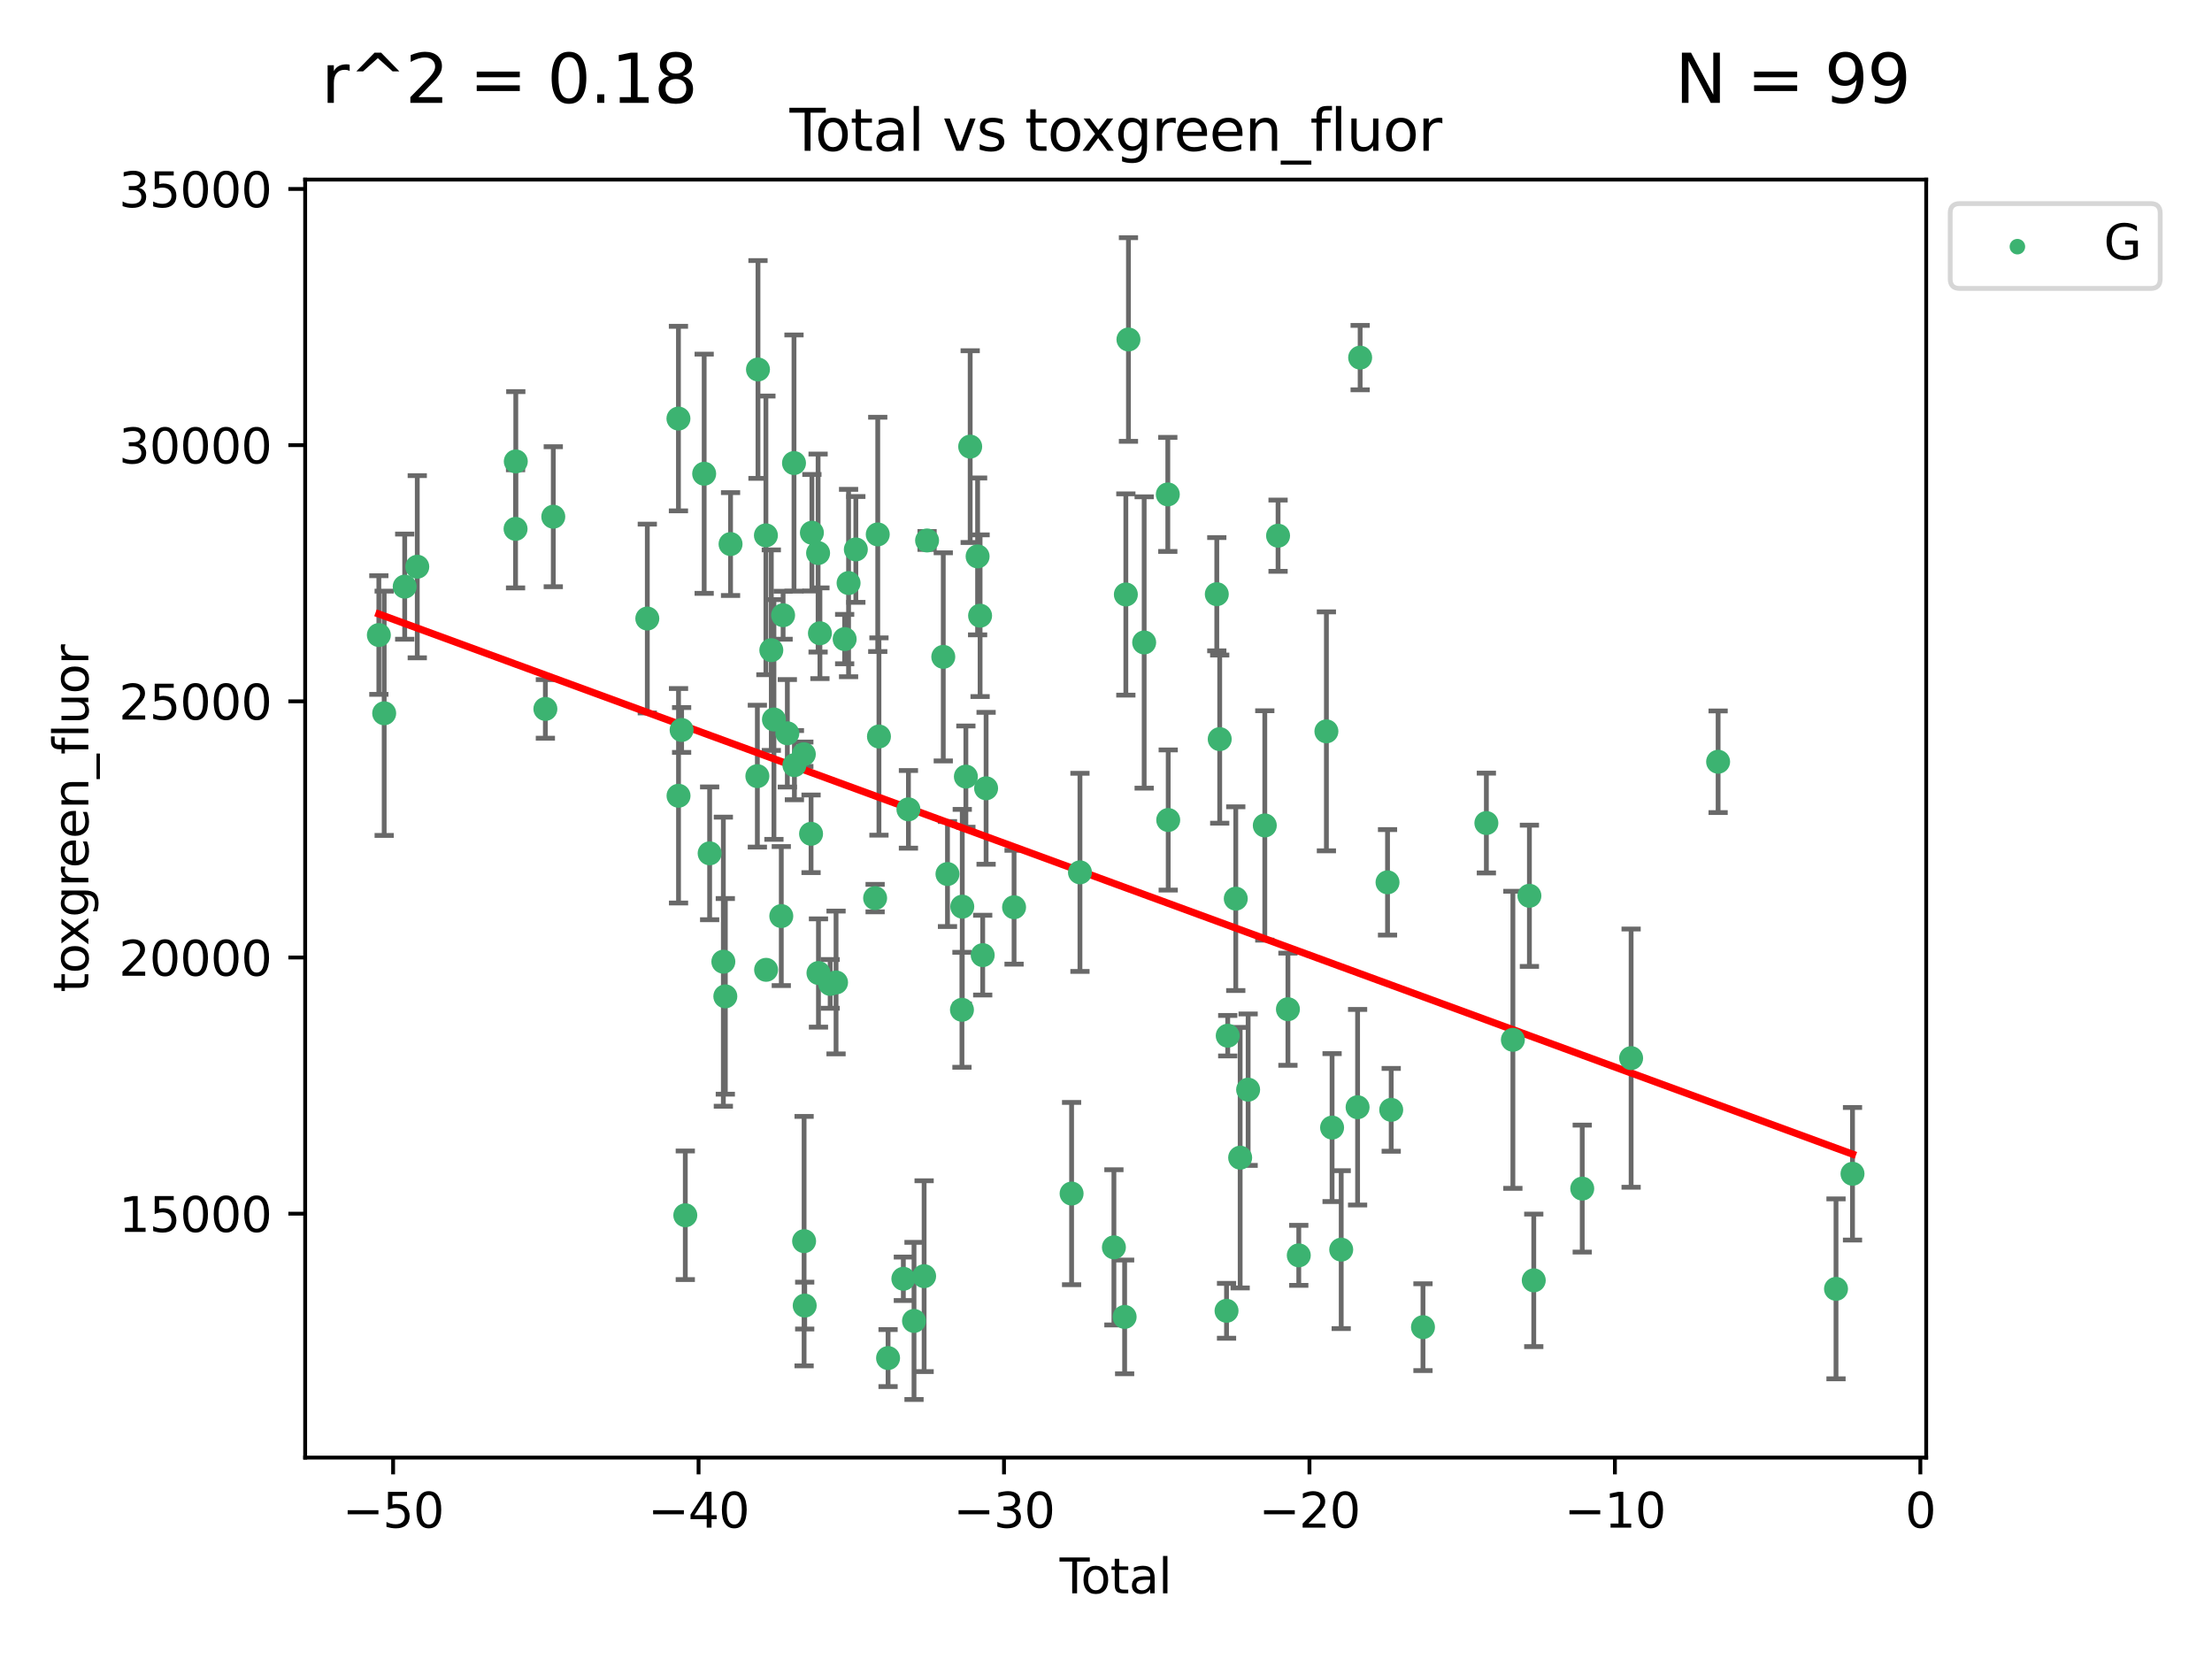 <?xml version="1.0" encoding="utf-8" standalone="no"?>
<!DOCTYPE svg PUBLIC "-//W3C//DTD SVG 1.1//EN"
  "http://www.w3.org/Graphics/SVG/1.1/DTD/svg11.dtd">
<svg xmlns:xlink="http://www.w3.org/1999/xlink" width="460.8pt" height="345.6pt" viewBox="0 0 460.8 345.6" xmlns="http://www.w3.org/2000/svg" version="1.1">
 <defs>
  <style type="text/css">*{stroke-linejoin: round; stroke-linecap: butt}</style>
 </defs>
 <g id="figure_1">
  <g id="patch_1">
   <path d="M 0 345.6 
L 460.8 345.6 
L 460.8 0 
L 0 0 
z
" style="fill: #ffffff"/>
  </g>
  <g id="axes_1">
   <g id="patch_2">
    <path d="M 63.571 303.64 
L 401.26 303.64 
L 401.26 37.411 
L 63.571 37.411 
z
" style="fill: #ffffff"/>
   </g>
   <g id="PathCollection_1">
    <defs>
     <path id="mb0c3b5d4a9" d="M 0 1.118 
C 0.297 1.118 0.581 1 0.791 0.791 
C 1 0.581 1.118 0.297 1.118 0 
C 1.118 -0.297 1 -0.581 0.791 -0.791 
C 0.581 -1 0.297 -1.118 0 -1.118 
C -0.297 -1.118 -0.581 -1 -0.791 -0.791 
C -1 -0.581 -1.118 -0.297 -1.118 0 
C -1.118 0.297 -1 0.581 -0.791 0.791 
C -0.581 1 -0.297 1.118 0 1.118 
z
" style="stroke: #3cb371"/>
    </defs>
    <g clip-path="url(#p0c7716613b)">
     <use xlink:href="#mb0c3b5d4a9" x="78.921" y="132.291" style="fill: #3cb371; stroke: #3cb371"/>
     <use xlink:href="#mb0c3b5d4a9" x="80.032" y="148.589" style="fill: #3cb371; stroke: #3cb371"/>
     <use xlink:href="#mb0c3b5d4a9" x="84.308" y="122.205" style="fill: #3cb371; stroke: #3cb371"/>
     <use xlink:href="#mb0c3b5d4a9" x="86.925" y="118.06" style="fill: #3cb371; stroke: #3cb371"/>
     <use xlink:href="#mb0c3b5d4a9" x="107.401" y="110.173" style="fill: #3cb371; stroke: #3cb371"/>
     <use xlink:href="#mb0c3b5d4a9" x="107.45" y="96.122" style="fill: #3cb371; stroke: #3cb371"/>
     <use xlink:href="#mb0c3b5d4a9" x="113.612" y="147.682" style="fill: #3cb371; stroke: #3cb371"/>
     <use xlink:href="#mb0c3b5d4a9" x="115.259" y="107.64" style="fill: #3cb371; stroke: #3cb371"/>
     <use xlink:href="#mb0c3b5d4a9" x="134.846" y="128.851" style="fill: #3cb371; stroke: #3cb371"/>
     <use xlink:href="#mb0c3b5d4a9" x="141.332" y="87.197" style="fill: #3cb371; stroke: #3cb371"/>
     <use xlink:href="#mb0c3b5d4a9" x="141.35" y="165.771" style="fill: #3cb371; stroke: #3cb371"/>
     <use xlink:href="#mb0c3b5d4a9" x="141.993" y="152.066" style="fill: #3cb371; stroke: #3cb371"/>
     <use xlink:href="#mb0c3b5d4a9" x="142.761" y="253.164" style="fill: #3cb371; stroke: #3cb371"/>
     <use xlink:href="#mb0c3b5d4a9" x="146.692" y="98.688" style="fill: #3cb371; stroke: #3cb371"/>
     <use xlink:href="#mb0c3b5d4a9" x="147.832" y="177.765" style="fill: #3cb371; stroke: #3cb371"/>
     <use xlink:href="#mb0c3b5d4a9" x="150.687" y="200.337" style="fill: #3cb371; stroke: #3cb371"/>
     <use xlink:href="#mb0c3b5d4a9" x="151.098" y="207.56" style="fill: #3cb371; stroke: #3cb371"/>
     <use xlink:href="#mb0c3b5d4a9" x="152.188" y="113.337" style="fill: #3cb371; stroke: #3cb371"/>
     <use xlink:href="#mb0c3b5d4a9" x="157.772" y="161.683" style="fill: #3cb371; stroke: #3cb371"/>
     <use xlink:href="#mb0c3b5d4a9" x="157.902" y="76.97" style="fill: #3cb371; stroke: #3cb371"/>
     <use xlink:href="#mb0c3b5d4a9" x="159.553" y="111.528" style="fill: #3cb371; stroke: #3cb371"/>
     <use xlink:href="#mb0c3b5d4a9" x="159.594" y="202.031" style="fill: #3cb371; stroke: #3cb371"/>
     <use xlink:href="#mb0c3b5d4a9" x="160.679" y="135.439" style="fill: #3cb371; stroke: #3cb371"/>
     <use xlink:href="#mb0c3b5d4a9" x="161.225" y="149.882" style="fill: #3cb371; stroke: #3cb371"/>
     <use xlink:href="#mb0c3b5d4a9" x="162.757" y="190.834" style="fill: #3cb371; stroke: #3cb371"/>
     <use xlink:href="#mb0c3b5d4a9" x="163.135" y="128.164" style="fill: #3cb371; stroke: #3cb371"/>
     <use xlink:href="#mb0c3b5d4a9" x="164.018" y="152.759" style="fill: #3cb371; stroke: #3cb371"/>
     <use xlink:href="#mb0c3b5d4a9" x="165.404" y="96.462" style="fill: #3cb371; stroke: #3cb371"/>
     <use xlink:href="#mb0c3b5d4a9" x="165.49" y="159.395" style="fill: #3cb371; stroke: #3cb371"/>
     <use xlink:href="#mb0c3b5d4a9" x="167.452" y="157.12" style="fill: #3cb371; stroke: #3cb371"/>
     <use xlink:href="#mb0c3b5d4a9" x="167.509" y="258.552" style="fill: #3cb371; stroke: #3cb371"/>
     <use xlink:href="#mb0c3b5d4a9" x="167.635" y="271.977" style="fill: #3cb371; stroke: #3cb371"/>
     <use xlink:href="#mb0c3b5d4a9" x="168.958" y="173.696" style="fill: #3cb371; stroke: #3cb371"/>
     <use xlink:href="#mb0c3b5d4a9" x="169.133" y="110.976" style="fill: #3cb371; stroke: #3cb371"/>
     <use xlink:href="#mb0c3b5d4a9" x="170.424" y="115.211" style="fill: #3cb371; stroke: #3cb371"/>
     <use xlink:href="#mb0c3b5d4a9" x="170.502" y="202.696" style="fill: #3cb371; stroke: #3cb371"/>
     <use xlink:href="#mb0c3b5d4a9" x="170.806" y="131.919" style="fill: #3cb371; stroke: #3cb371"/>
     <use xlink:href="#mb0c3b5d4a9" x="172.94" y="204.965" style="fill: #3cb371; stroke: #3cb371"/>
     <use xlink:href="#mb0c3b5d4a9" x="174.165" y="204.667" style="fill: #3cb371; stroke: #3cb371"/>
     <use xlink:href="#mb0c3b5d4a9" x="175.958" y="133.135" style="fill: #3cb371; stroke: #3cb371"/>
     <use xlink:href="#mb0c3b5d4a9" x="176.774" y="121.458" style="fill: #3cb371; stroke: #3cb371"/>
     <use xlink:href="#mb0c3b5d4a9" x="178.287" y="114.455" style="fill: #3cb371; stroke: #3cb371"/>
     <use xlink:href="#mb0c3b5d4a9" x="182.304" y="187.09" style="fill: #3cb371; stroke: #3cb371"/>
     <use xlink:href="#mb0c3b5d4a9" x="182.852" y="111.326" style="fill: #3cb371; stroke: #3cb371"/>
     <use xlink:href="#mb0c3b5d4a9" x="183.102" y="153.427" style="fill: #3cb371; stroke: #3cb371"/>
     <use xlink:href="#mb0c3b5d4a9" x="185" y="282.91" style="fill: #3cb371; stroke: #3cb371"/>
     <use xlink:href="#mb0c3b5d4a9" x="188.185" y="266.394" style="fill: #3cb371; stroke: #3cb371"/>
     <use xlink:href="#mb0c3b5d4a9" x="189.243" y="168.602" style="fill: #3cb371; stroke: #3cb371"/>
     <use xlink:href="#mb0c3b5d4a9" x="190.407" y="275.172" style="fill: #3cb371; stroke: #3cb371"/>
     <use xlink:href="#mb0c3b5d4a9" x="192.511" y="265.85" style="fill: #3cb371; stroke: #3cb371"/>
     <use xlink:href="#mb0c3b5d4a9" x="193.128" y="112.589" style="fill: #3cb371; stroke: #3cb371"/>
     <use xlink:href="#mb0c3b5d4a9" x="196.502" y="136.835" style="fill: #3cb371; stroke: #3cb371"/>
     <use xlink:href="#mb0c3b5d4a9" x="197.378" y="182.076" style="fill: #3cb371; stroke: #3cb371"/>
     <use xlink:href="#mb0c3b5d4a9" x="200.393" y="210.357" style="fill: #3cb371; stroke: #3cb371"/>
     <use xlink:href="#mb0c3b5d4a9" x="200.458" y="188.874" style="fill: #3cb371; stroke: #3cb371"/>
     <use xlink:href="#mb0c3b5d4a9" x="201.21" y="161.779" style="fill: #3cb371; stroke: #3cb371"/>
     <use xlink:href="#mb0c3b5d4a9" x="202.107" y="93.038" style="fill: #3cb371; stroke: #3cb371"/>
     <use xlink:href="#mb0c3b5d4a9" x="203.653" y="115.908" style="fill: #3cb371; stroke: #3cb371"/>
     <use xlink:href="#mb0c3b5d4a9" x="204.172" y="128.26" style="fill: #3cb371; stroke: #3cb371"/>
     <use xlink:href="#mb0c3b5d4a9" x="204.715" y="198.971" style="fill: #3cb371; stroke: #3cb371"/>
     <use xlink:href="#mb0c3b5d4a9" x="205.422" y="164.215" style="fill: #3cb371; stroke: #3cb371"/>
     <use xlink:href="#mb0c3b5d4a9" x="211.25" y="188.993" style="fill: #3cb371; stroke: #3cb371"/>
     <use xlink:href="#mb0c3b5d4a9" x="223.233" y="248.64" style="fill: #3cb371; stroke: #3cb371"/>
     <use xlink:href="#mb0c3b5d4a9" x="224.975" y="181.726" style="fill: #3cb371; stroke: #3cb371"/>
     <use xlink:href="#mb0c3b5d4a9" x="232.048" y="259.843" style="fill: #3cb371; stroke: #3cb371"/>
     <use xlink:href="#mb0c3b5d4a9" x="234.282" y="274.335" style="fill: #3cb371; stroke: #3cb371"/>
     <use xlink:href="#mb0c3b5d4a9" x="234.536" y="123.842" style="fill: #3cb371; stroke: #3cb371"/>
     <use xlink:href="#mb0c3b5d4a9" x="235.078" y="70.721" style="fill: #3cb371; stroke: #3cb371"/>
     <use xlink:href="#mb0c3b5d4a9" x="238.351" y="133.837" style="fill: #3cb371; stroke: #3cb371"/>
     <use xlink:href="#mb0c3b5d4a9" x="243.276" y="102.995" style="fill: #3cb371; stroke: #3cb371"/>
     <use xlink:href="#mb0c3b5d4a9" x="243.361" y="170.823" style="fill: #3cb371; stroke: #3cb371"/>
     <use xlink:href="#mb0c3b5d4a9" x="253.481" y="123.78" style="fill: #3cb371; stroke: #3cb371"/>
     <use xlink:href="#mb0c3b5d4a9" x="254.089" y="153.972" style="fill: #3cb371; stroke: #3cb371"/>
     <use xlink:href="#mb0c3b5d4a9" x="255.51" y="273.065" style="fill: #3cb371; stroke: #3cb371"/>
     <use xlink:href="#mb0c3b5d4a9" x="255.758" y="215.756" style="fill: #3cb371; stroke: #3cb371"/>
     <use xlink:href="#mb0c3b5d4a9" x="257.434" y="187.207" style="fill: #3cb371; stroke: #3cb371"/>
     <use xlink:href="#mb0c3b5d4a9" x="258.348" y="241.163" style="fill: #3cb371; stroke: #3cb371"/>
     <use xlink:href="#mb0c3b5d4a9" x="260.008" y="227" style="fill: #3cb371; stroke: #3cb371"/>
     <use xlink:href="#mb0c3b5d4a9" x="263.48" y="171.956" style="fill: #3cb371; stroke: #3cb371"/>
     <use xlink:href="#mb0c3b5d4a9" x="266.244" y="111.597" style="fill: #3cb371; stroke: #3cb371"/>
     <use xlink:href="#mb0c3b5d4a9" x="268.299" y="210.239" style="fill: #3cb371; stroke: #3cb371"/>
     <use xlink:href="#mb0c3b5d4a9" x="270.56" y="261.512" style="fill: #3cb371; stroke: #3cb371"/>
     <use xlink:href="#mb0c3b5d4a9" x="276.314" y="152.354" style="fill: #3cb371; stroke: #3cb371"/>
     <use xlink:href="#mb0c3b5d4a9" x="277.497" y="234.897" style="fill: #3cb371; stroke: #3cb371"/>
     <use xlink:href="#mb0c3b5d4a9" x="279.398" y="260.321" style="fill: #3cb371; stroke: #3cb371"/>
     <use xlink:href="#mb0c3b5d4a9" x="282.812" y="230.656" style="fill: #3cb371; stroke: #3cb371"/>
     <use xlink:href="#mb0c3b5d4a9" x="283.344" y="74.498" style="fill: #3cb371; stroke: #3cb371"/>
     <use xlink:href="#mb0c3b5d4a9" x="289.048" y="183.805" style="fill: #3cb371; stroke: #3cb371"/>
     <use xlink:href="#mb0c3b5d4a9" x="289.814" y="231.199" style="fill: #3cb371; stroke: #3cb371"/>
     <use xlink:href="#mb0c3b5d4a9" x="296.432" y="276.471" style="fill: #3cb371; stroke: #3cb371"/>
     <use xlink:href="#mb0c3b5d4a9" x="309.639" y="171.455" style="fill: #3cb371; stroke: #3cb371"/>
     <use xlink:href="#mb0c3b5d4a9" x="315.161" y="216.609" style="fill: #3cb371; stroke: #3cb371"/>
     <use xlink:href="#mb0c3b5d4a9" x="318.603" y="186.608" style="fill: #3cb371; stroke: #3cb371"/>
     <use xlink:href="#mb0c3b5d4a9" x="319.511" y="266.721" style="fill: #3cb371; stroke: #3cb371"/>
     <use xlink:href="#mb0c3b5d4a9" x="329.609" y="247.608" style="fill: #3cb371; stroke: #3cb371"/>
     <use xlink:href="#mb0c3b5d4a9" x="339.791" y="220.428" style="fill: #3cb371; stroke: #3cb371"/>
     <use xlink:href="#mb0c3b5d4a9" x="357.915" y="158.687" style="fill: #3cb371; stroke: #3cb371"/>
     <use xlink:href="#mb0c3b5d4a9" x="382.476" y="268.492" style="fill: #3cb371; stroke: #3cb371"/>
     <use xlink:href="#mb0c3b5d4a9" x="385.911" y="244.52" style="fill: #3cb371; stroke: #3cb371"/>
    </g>
   </g>
   <g id="matplotlib.axis_1">
    <g id="xtick_1">
     <g id="line2d_1">
      <defs>
       <path id="md9e5c3f60c" d="M 0 0 
L 0 3.5 
" style="stroke: #000000; stroke-width: 0.8"/>
      </defs>
      <g>
       <use xlink:href="#md9e5c3f60c" x="81.892" y="303.64" style="stroke: #000000; stroke-width: 0.8"/>
      </g>
     </g>
     <g id="text_1">
      <!-- −50 -->
      <g transform="translate(71.339 318.238)scale(0.1 -0.1)">
       <defs>
        <path id="DejaVuSans-2212" d="M 678 2272 
L 4684 2272 
L 4684 1741 
L 678 1741 
L 678 2272 
z
" transform="scale(0.016)"/>
        <path id="DejaVuSans-35" d="M 691 4666 
L 3169 4666 
L 3169 4134 
L 1269 4134 
L 1269 2991 
Q 1406 3038 1543 3061 
Q 1681 3084 1819 3084 
Q 2600 3084 3056 2656 
Q 3513 2228 3513 1497 
Q 3513 744 3044 326 
Q 2575 -91 1722 -91 
Q 1428 -91 1123 -41 
Q 819 9 494 109 
L 494 744 
Q 775 591 1075 516 
Q 1375 441 1709 441 
Q 2250 441 2565 725 
Q 2881 1009 2881 1497 
Q 2881 1984 2565 2268 
Q 2250 2553 1709 2553 
Q 1456 2553 1204 2497 
Q 953 2441 691 2322 
L 691 4666 
z
" transform="scale(0.016)"/>
        <path id="DejaVuSans-30" d="M 2034 4250 
Q 1547 4250 1301 3770 
Q 1056 3291 1056 2328 
Q 1056 1369 1301 889 
Q 1547 409 2034 409 
Q 2525 409 2770 889 
Q 3016 1369 3016 2328 
Q 3016 3291 2770 3770 
Q 2525 4250 2034 4250 
z
M 2034 4750 
Q 2819 4750 3233 4129 
Q 3647 3509 3647 2328 
Q 3647 1150 3233 529 
Q 2819 -91 2034 -91 
Q 1250 -91 836 529 
Q 422 1150 422 2328 
Q 422 3509 836 4129 
Q 1250 4750 2034 4750 
z
" transform="scale(0.016)"/>
       </defs>
       <use xlink:href="#DejaVuSans-2212"/>
       <use xlink:href="#DejaVuSans-35" x="83.789"/>
       <use xlink:href="#DejaVuSans-30" x="147.412"/>
      </g>
     </g>
    </g>
    <g id="xtick_2">
     <g id="line2d_2">
      <g>
       <use xlink:href="#md9e5c3f60c" x="145.522" y="303.64" style="stroke: #000000; stroke-width: 0.8"/>
      </g>
     </g>
     <g id="text_2">
      <!-- −40 -->
      <g transform="translate(134.97 318.238)scale(0.1 -0.1)">
       <defs>
        <path id="DejaVuSans-34" d="M 2419 4116 
L 825 1625 
L 2419 1625 
L 2419 4116 
z
M 2253 4666 
L 3047 4666 
L 3047 1625 
L 3713 1625 
L 3713 1100 
L 3047 1100 
L 3047 0 
L 2419 0 
L 2419 1100 
L 313 1100 
L 313 1709 
L 2253 4666 
z
" transform="scale(0.016)"/>
       </defs>
       <use xlink:href="#DejaVuSans-2212"/>
       <use xlink:href="#DejaVuSans-34" x="83.789"/>
       <use xlink:href="#DejaVuSans-30" x="147.412"/>
      </g>
     </g>
    </g>
    <g id="xtick_3">
     <g id="line2d_3">
      <g>
       <use xlink:href="#md9e5c3f60c" x="209.153" y="303.64" style="stroke: #000000; stroke-width: 0.8"/>
      </g>
     </g>
     <g id="text_3">
      <!-- −30 -->
      <g transform="translate(198.601 318.238)scale(0.1 -0.1)">
       <defs>
        <path id="DejaVuSans-33" d="M 2597 2516 
Q 3050 2419 3304 2112 
Q 3559 1806 3559 1356 
Q 3559 666 3084 287 
Q 2609 -91 1734 -91 
Q 1441 -91 1130 -33 
Q 819 25 488 141 
L 488 750 
Q 750 597 1062 519 
Q 1375 441 1716 441 
Q 2309 441 2620 675 
Q 2931 909 2931 1356 
Q 2931 1769 2642 2001 
Q 2353 2234 1838 2234 
L 1294 2234 
L 1294 2753 
L 1863 2753 
Q 2328 2753 2575 2939 
Q 2822 3125 2822 3475 
Q 2822 3834 2567 4026 
Q 2313 4219 1838 4219 
Q 1578 4219 1281 4162 
Q 984 4106 628 3988 
L 628 4550 
Q 988 4650 1302 4700 
Q 1616 4750 1894 4750 
Q 2613 4750 3031 4423 
Q 3450 4097 3450 3541 
Q 3450 3153 3228 2886 
Q 3006 2619 2597 2516 
z
" transform="scale(0.016)"/>
       </defs>
       <use xlink:href="#DejaVuSans-2212"/>
       <use xlink:href="#DejaVuSans-33" x="83.789"/>
       <use xlink:href="#DejaVuSans-30" x="147.412"/>
      </g>
     </g>
    </g>
    <g id="xtick_4">
     <g id="line2d_4">
      <g>
       <use xlink:href="#md9e5c3f60c" x="272.784" y="303.64" style="stroke: #000000; stroke-width: 0.8"/>
      </g>
     </g>
     <g id="text_4">
      <!-- −20 -->
      <g transform="translate(262.232 318.238)scale(0.1 -0.1)">
       <defs>
        <path id="DejaVuSans-32" d="M 1228 531 
L 3431 531 
L 3431 0 
L 469 0 
L 469 531 
Q 828 903 1448 1529 
Q 2069 2156 2228 2338 
Q 2531 2678 2651 2914 
Q 2772 3150 2772 3378 
Q 2772 3750 2511 3984 
Q 2250 4219 1831 4219 
Q 1534 4219 1204 4116 
Q 875 4013 500 3803 
L 500 4441 
Q 881 4594 1212 4672 
Q 1544 4750 1819 4750 
Q 2544 4750 2975 4387 
Q 3406 4025 3406 3419 
Q 3406 3131 3298 2873 
Q 3191 2616 2906 2266 
Q 2828 2175 2409 1742 
Q 1991 1309 1228 531 
z
" transform="scale(0.016)"/>
       </defs>
       <use xlink:href="#DejaVuSans-2212"/>
       <use xlink:href="#DejaVuSans-32" x="83.789"/>
       <use xlink:href="#DejaVuSans-30" x="147.412"/>
      </g>
     </g>
    </g>
    <g id="xtick_5">
     <g id="line2d_5">
      <g>
       <use xlink:href="#md9e5c3f60c" x="336.415" y="303.64" style="stroke: #000000; stroke-width: 0.8"/>
      </g>
     </g>
     <g id="text_5">
      <!-- −10 -->
      <g transform="translate(325.862 318.238)scale(0.1 -0.1)">
       <defs>
        <path id="DejaVuSans-31" d="M 794 531 
L 1825 531 
L 1825 4091 
L 703 3866 
L 703 4441 
L 1819 4666 
L 2450 4666 
L 2450 531 
L 3481 531 
L 3481 0 
L 794 0 
L 794 531 
z
" transform="scale(0.016)"/>
       </defs>
       <use xlink:href="#DejaVuSans-2212"/>
       <use xlink:href="#DejaVuSans-31" x="83.789"/>
       <use xlink:href="#DejaVuSans-30" x="147.412"/>
      </g>
     </g>
    </g>
    <g id="xtick_6">
     <g id="line2d_6">
      <g>
       <use xlink:href="#md9e5c3f60c" x="400.046" y="303.64" style="stroke: #000000; stroke-width: 0.8"/>
      </g>
     </g>
     <g id="text_6">
      <!-- 0 -->
      <g transform="translate(396.864 318.238)scale(0.1 -0.1)">
       <use xlink:href="#DejaVuSans-30"/>
      </g>
     </g>
    </g>
    <g id="text_7">
     <!-- Total -->
     <g transform="translate(220.739 331.917)scale(0.1 -0.1)">
      <defs>
       <path id="DejaVuSans-54" d="M -19 4666 
L 3928 4666 
L 3928 4134 
L 2272 4134 
L 2272 0 
L 1638 0 
L 1638 4134 
L -19 4134 
L -19 4666 
z
" transform="scale(0.016)"/>
       <path id="DejaVuSans-6f" d="M 1959 3097 
Q 1497 3097 1228 2736 
Q 959 2375 959 1747 
Q 959 1119 1226 758 
Q 1494 397 1959 397 
Q 2419 397 2687 759 
Q 2956 1122 2956 1747 
Q 2956 2369 2687 2733 
Q 2419 3097 1959 3097 
z
M 1959 3584 
Q 2709 3584 3137 3096 
Q 3566 2609 3566 1747 
Q 3566 888 3137 398 
Q 2709 -91 1959 -91 
Q 1206 -91 779 398 
Q 353 888 353 1747 
Q 353 2609 779 3096 
Q 1206 3584 1959 3584 
z
" transform="scale(0.016)"/>
       <path id="DejaVuSans-74" d="M 1172 4494 
L 1172 3500 
L 2356 3500 
L 2356 3053 
L 1172 3053 
L 1172 1153 
Q 1172 725 1289 603 
Q 1406 481 1766 481 
L 2356 481 
L 2356 0 
L 1766 0 
Q 1100 0 847 248 
Q 594 497 594 1153 
L 594 3053 
L 172 3053 
L 172 3500 
L 594 3500 
L 594 4494 
L 1172 4494 
z
" transform="scale(0.016)"/>
       <path id="DejaVuSans-61" d="M 2194 1759 
Q 1497 1759 1228 1600 
Q 959 1441 959 1056 
Q 959 750 1161 570 
Q 1363 391 1709 391 
Q 2188 391 2477 730 
Q 2766 1069 2766 1631 
L 2766 1759 
L 2194 1759 
z
M 3341 1997 
L 3341 0 
L 2766 0 
L 2766 531 
Q 2569 213 2275 61 
Q 1981 -91 1556 -91 
Q 1019 -91 701 211 
Q 384 513 384 1019 
Q 384 1609 779 1909 
Q 1175 2209 1959 2209 
L 2766 2209 
L 2766 2266 
Q 2766 2663 2505 2880 
Q 2244 3097 1772 3097 
Q 1472 3097 1187 3025 
Q 903 2953 641 2809 
L 641 3341 
Q 956 3463 1253 3523 
Q 1550 3584 1831 3584 
Q 2591 3584 2966 3190 
Q 3341 2797 3341 1997 
z
" transform="scale(0.016)"/>
       <path id="DejaVuSans-6c" d="M 603 4863 
L 1178 4863 
L 1178 0 
L 603 0 
L 603 4863 
z
" transform="scale(0.016)"/>
      </defs>
      <use xlink:href="#DejaVuSans-54"/>
      <use xlink:href="#DejaVuSans-6f" x="44.084"/>
      <use xlink:href="#DejaVuSans-74" x="105.266"/>
      <use xlink:href="#DejaVuSans-61" x="144.475"/>
      <use xlink:href="#DejaVuSans-6c" x="205.754"/>
     </g>
    </g>
   </g>
   <g id="matplotlib.axis_2">
    <g id="ytick_1">
     <g id="line2d_7">
      <defs>
       <path id="ma2cbcb9aad" d="M 0 0 
L -3.5 0 
" style="stroke: #000000; stroke-width: 0.8"/>
      </defs>
      <g>
       <use xlink:href="#ma2cbcb9aad" x="63.571" y="252.829" style="stroke: #000000; stroke-width: 0.8"/>
      </g>
     </g>
     <g id="text_8">
      <!-- 15000 -->
      <g transform="translate(24.759 256.628)scale(0.1 -0.1)">
       <use xlink:href="#DejaVuSans-31"/>
       <use xlink:href="#DejaVuSans-35" x="63.623"/>
       <use xlink:href="#DejaVuSans-30" x="127.246"/>
       <use xlink:href="#DejaVuSans-30" x="190.869"/>
       <use xlink:href="#DejaVuSans-30" x="254.492"/>
      </g>
     </g>
    </g>
    <g id="ytick_2">
     <g id="line2d_8">
      <g>
       <use xlink:href="#ma2cbcb9aad" x="63.571" y="199.464" style="stroke: #000000; stroke-width: 0.8"/>
      </g>
     </g>
     <g id="text_9">
      <!-- 20000 -->
      <g transform="translate(24.759 203.263)scale(0.1 -0.1)">
       <use xlink:href="#DejaVuSans-32"/>
       <use xlink:href="#DejaVuSans-30" x="63.623"/>
       <use xlink:href="#DejaVuSans-30" x="127.246"/>
       <use xlink:href="#DejaVuSans-30" x="190.869"/>
       <use xlink:href="#DejaVuSans-30" x="254.492"/>
      </g>
     </g>
    </g>
    <g id="ytick_3">
     <g id="line2d_9">
      <g>
       <use xlink:href="#ma2cbcb9aad" x="63.571" y="146.098" style="stroke: #000000; stroke-width: 0.8"/>
      </g>
     </g>
     <g id="text_10">
      <!-- 25000 -->
      <g transform="translate(24.759 149.897)scale(0.1 -0.1)">
       <use xlink:href="#DejaVuSans-32"/>
       <use xlink:href="#DejaVuSans-35" x="63.623"/>
       <use xlink:href="#DejaVuSans-30" x="127.246"/>
       <use xlink:href="#DejaVuSans-30" x="190.869"/>
       <use xlink:href="#DejaVuSans-30" x="254.492"/>
      </g>
     </g>
    </g>
    <g id="ytick_4">
     <g id="line2d_10">
      <g>
       <use xlink:href="#ma2cbcb9aad" x="63.571" y="92.733" style="stroke: #000000; stroke-width: 0.8"/>
      </g>
     </g>
     <g id="text_11">
      <!-- 30000 -->
      <g transform="translate(24.759 96.532)scale(0.1 -0.1)">
       <use xlink:href="#DejaVuSans-33"/>
       <use xlink:href="#DejaVuSans-30" x="63.623"/>
       <use xlink:href="#DejaVuSans-30" x="127.246"/>
       <use xlink:href="#DejaVuSans-30" x="190.869"/>
       <use xlink:href="#DejaVuSans-30" x="254.492"/>
      </g>
     </g>
    </g>
    <g id="ytick_5">
     <g id="line2d_11">
      <g>
       <use xlink:href="#ma2cbcb9aad" x="63.571" y="39.367" style="stroke: #000000; stroke-width: 0.8"/>
      </g>
     </g>
     <g id="text_12">
      <!-- 35000 -->
      <g transform="translate(24.759 43.166)scale(0.1 -0.1)">
       <use xlink:href="#DejaVuSans-33"/>
       <use xlink:href="#DejaVuSans-35" x="63.623"/>
       <use xlink:href="#DejaVuSans-30" x="127.246"/>
       <use xlink:href="#DejaVuSans-30" x="190.869"/>
       <use xlink:href="#DejaVuSans-30" x="254.492"/>
      </g>
     </g>
    </g>
    <g id="text_13">
     <!-- toxgreen_fluor -->
     <g transform="translate(18.401 206.72)rotate(-90)scale(0.1 -0.1)">
      <defs>
       <path id="DejaVuSans-78" d="M 3513 3500 
L 2247 1797 
L 3578 0 
L 2900 0 
L 1881 1375 
L 863 0 
L 184 0 
L 1544 1831 
L 300 3500 
L 978 3500 
L 1906 2253 
L 2834 3500 
L 3513 3500 
z
" transform="scale(0.016)"/>
       <path id="DejaVuSans-67" d="M 2906 1791 
Q 2906 2416 2648 2759 
Q 2391 3103 1925 3103 
Q 1463 3103 1205 2759 
Q 947 2416 947 1791 
Q 947 1169 1205 825 
Q 1463 481 1925 481 
Q 2391 481 2648 825 
Q 2906 1169 2906 1791 
z
M 3481 434 
Q 3481 -459 3084 -895 
Q 2688 -1331 1869 -1331 
Q 1566 -1331 1297 -1286 
Q 1028 -1241 775 -1147 
L 775 -588 
Q 1028 -725 1275 -790 
Q 1522 -856 1778 -856 
Q 2344 -856 2625 -561 
Q 2906 -266 2906 331 
L 2906 616 
Q 2728 306 2450 153 
Q 2172 0 1784 0 
Q 1141 0 747 490 
Q 353 981 353 1791 
Q 353 2603 747 3093 
Q 1141 3584 1784 3584 
Q 2172 3584 2450 3431 
Q 2728 3278 2906 2969 
L 2906 3500 
L 3481 3500 
L 3481 434 
z
" transform="scale(0.016)"/>
       <path id="DejaVuSans-72" d="M 2631 2963 
Q 2534 3019 2420 3045 
Q 2306 3072 2169 3072 
Q 1681 3072 1420 2755 
Q 1159 2438 1159 1844 
L 1159 0 
L 581 0 
L 581 3500 
L 1159 3500 
L 1159 2956 
Q 1341 3275 1631 3429 
Q 1922 3584 2338 3584 
Q 2397 3584 2469 3576 
Q 2541 3569 2628 3553 
L 2631 2963 
z
" transform="scale(0.016)"/>
       <path id="DejaVuSans-65" d="M 3597 1894 
L 3597 1613 
L 953 1613 
Q 991 1019 1311 708 
Q 1631 397 2203 397 
Q 2534 397 2845 478 
Q 3156 559 3463 722 
L 3463 178 
Q 3153 47 2828 -22 
Q 2503 -91 2169 -91 
Q 1331 -91 842 396 
Q 353 884 353 1716 
Q 353 2575 817 3079 
Q 1281 3584 2069 3584 
Q 2775 3584 3186 3129 
Q 3597 2675 3597 1894 
z
M 3022 2063 
Q 3016 2534 2758 2815 
Q 2500 3097 2075 3097 
Q 1594 3097 1305 2825 
Q 1016 2553 972 2059 
L 3022 2063 
z
" transform="scale(0.016)"/>
       <path id="DejaVuSans-6e" d="M 3513 2113 
L 3513 0 
L 2938 0 
L 2938 2094 
Q 2938 2591 2744 2837 
Q 2550 3084 2163 3084 
Q 1697 3084 1428 2787 
Q 1159 2491 1159 1978 
L 1159 0 
L 581 0 
L 581 3500 
L 1159 3500 
L 1159 2956 
Q 1366 3272 1645 3428 
Q 1925 3584 2291 3584 
Q 2894 3584 3203 3211 
Q 3513 2838 3513 2113 
z
" transform="scale(0.016)"/>
       <path id="DejaVuSans-5f" d="M 3263 -1063 
L 3263 -1509 
L -63 -1509 
L -63 -1063 
L 3263 -1063 
z
" transform="scale(0.016)"/>
       <path id="DejaVuSans-66" d="M 2375 4863 
L 2375 4384 
L 1825 4384 
Q 1516 4384 1395 4259 
Q 1275 4134 1275 3809 
L 1275 3500 
L 2222 3500 
L 2222 3053 
L 1275 3053 
L 1275 0 
L 697 0 
L 697 3053 
L 147 3053 
L 147 3500 
L 697 3500 
L 697 3744 
Q 697 4328 969 4595 
Q 1241 4863 1831 4863 
L 2375 4863 
z
" transform="scale(0.016)"/>
       <path id="DejaVuSans-75" d="M 544 1381 
L 544 3500 
L 1119 3500 
L 1119 1403 
Q 1119 906 1312 657 
Q 1506 409 1894 409 
Q 2359 409 2629 706 
Q 2900 1003 2900 1516 
L 2900 3500 
L 3475 3500 
L 3475 0 
L 2900 0 
L 2900 538 
Q 2691 219 2414 64 
Q 2138 -91 1772 -91 
Q 1169 -91 856 284 
Q 544 659 544 1381 
z
M 1991 3584 
L 1991 3584 
z
" transform="scale(0.016)"/>
      </defs>
      <use xlink:href="#DejaVuSans-74"/>
      <use xlink:href="#DejaVuSans-6f" x="39.209"/>
      <use xlink:href="#DejaVuSans-78" x="97.266"/>
      <use xlink:href="#DejaVuSans-67" x="156.445"/>
      <use xlink:href="#DejaVuSans-72" x="219.922"/>
      <use xlink:href="#DejaVuSans-65" x="258.785"/>
      <use xlink:href="#DejaVuSans-65" x="320.309"/>
      <use xlink:href="#DejaVuSans-6e" x="381.832"/>
      <use xlink:href="#DejaVuSans-5f" x="445.211"/>
      <use xlink:href="#DejaVuSans-66" x="495.211"/>
      <use xlink:href="#DejaVuSans-6c" x="530.416"/>
      <use xlink:href="#DejaVuSans-75" x="558.199"/>
      <use xlink:href="#DejaVuSans-6f" x="621.578"/>
      <use xlink:href="#DejaVuSans-72" x="682.76"/>
     </g>
    </g>
   </g>
   <g id="LineCollection_1">
    <path d="M 78.921 144.651 
L 78.921 119.931 
" clip-path="url(#p0c7716613b)" style="fill: none; stroke: #696969"/>
    <path d="M 80.032 174.034 
L 80.032 123.143 
" clip-path="url(#p0c7716613b)" style="fill: none; stroke: #696969"/>
    <path d="M 84.308 133.157 
L 84.308 111.254 
" clip-path="url(#p0c7716613b)" style="fill: none; stroke: #696969"/>
    <path d="M 86.925 137.034 
L 86.925 99.086 
" clip-path="url(#p0c7716613b)" style="fill: none; stroke: #696969"/>
    <path d="M 107.401 122.476 
L 107.401 97.87 
" clip-path="url(#p0c7716613b)" style="fill: none; stroke: #696969"/>
    <path d="M 107.45 110.663 
L 107.45 81.58 
" clip-path="url(#p0c7716613b)" style="fill: none; stroke: #696969"/>
    <path d="M 113.612 153.785 
L 113.612 141.579 
" clip-path="url(#p0c7716613b)" style="fill: none; stroke: #696969"/>
    <path d="M 115.259 122.225 
L 115.259 93.056 
" clip-path="url(#p0c7716613b)" style="fill: none; stroke: #696969"/>
    <path d="M 134.846 148.52 
L 134.846 109.182 
" clip-path="url(#p0c7716613b)" style="fill: none; stroke: #696969"/>
    <path d="M 141.332 106.419 
L 141.332 67.975 
" clip-path="url(#p0c7716613b)" style="fill: none; stroke: #696969"/>
    <path d="M 141.35 188.108 
L 141.35 143.434 
" clip-path="url(#p0c7716613b)" style="fill: none; stroke: #696969"/>
    <path d="M 141.993 156.737 
L 141.993 147.396 
" clip-path="url(#p0c7716613b)" style="fill: none; stroke: #696969"/>
    <path d="M 142.761 266.555 
L 142.761 239.773 
" clip-path="url(#p0c7716613b)" style="fill: none; stroke: #696969"/>
    <path d="M 146.692 123.606 
L 146.692 73.771 
" clip-path="url(#p0c7716613b)" style="fill: none; stroke: #696969"/>
    <path d="M 147.832 191.594 
L 147.832 163.936 
" clip-path="url(#p0c7716613b)" style="fill: none; stroke: #696969"/>
    <path d="M 150.687 230.449 
L 150.687 170.225 
" clip-path="url(#p0c7716613b)" style="fill: none; stroke: #696969"/>
    <path d="M 151.098 227.939 
L 151.098 187.182 
" clip-path="url(#p0c7716613b)" style="fill: none; stroke: #696969"/>
    <path d="M 152.188 124.055 
L 152.188 102.62 
" clip-path="url(#p0c7716613b)" style="fill: none; stroke: #696969"/>
    <path d="M 157.772 176.458 
L 157.772 146.907 
" clip-path="url(#p0c7716613b)" style="fill: none; stroke: #696969"/>
    <path d="M 157.902 99.653 
L 157.902 54.286 
" clip-path="url(#p0c7716613b)" style="fill: none; stroke: #696969"/>
    <path d="M 159.553 140.553 
L 159.553 82.503 
" clip-path="url(#p0c7716613b)" style="fill: none; stroke: #696969"/>
    <path d="M 159.594 202.829 
L 159.594 201.232 
" clip-path="url(#p0c7716613b)" style="fill: none; stroke: #696969"/>
    <path d="M 160.679 156.322 
L 160.679 114.557 
" clip-path="url(#p0c7716613b)" style="fill: none; stroke: #696969"/>
    <path d="M 161.225 174.851 
L 161.225 124.913 
" clip-path="url(#p0c7716613b)" style="fill: none; stroke: #696969"/>
    <path d="M 162.757 205.316 
L 162.757 176.352 
" clip-path="url(#p0c7716613b)" style="fill: none; stroke: #696969"/>
    <path d="M 163.135 133.158 
L 163.135 123.17 
" clip-path="url(#p0c7716613b)" style="fill: none; stroke: #696969"/>
    <path d="M 164.018 163.955 
L 164.018 141.562 
" clip-path="url(#p0c7716613b)" style="fill: none; stroke: #696969"/>
    <path d="M 165.404 123.148 
L 165.404 69.776 
" clip-path="url(#p0c7716613b)" style="fill: none; stroke: #696969"/>
    <path d="M 165.49 166.602 
L 165.49 152.187 
" clip-path="url(#p0c7716613b)" style="fill: none; stroke: #696969"/>
    <path d="M 167.452 159.657 
L 167.452 154.583 
" clip-path="url(#p0c7716613b)" style="fill: none; stroke: #696969"/>
    <path d="M 167.509 284.534 
L 167.509 232.569 
" clip-path="url(#p0c7716613b)" style="fill: none; stroke: #696969"/>
    <path d="M 167.635 276.858 
L 167.635 267.096 
" clip-path="url(#p0c7716613b)" style="fill: none; stroke: #696969"/>
    <path d="M 168.958 181.784 
L 168.958 165.609 
" clip-path="url(#p0c7716613b)" style="fill: none; stroke: #696969"/>
    <path d="M 169.133 123.112 
L 169.133 98.84 
" clip-path="url(#p0c7716613b)" style="fill: none; stroke: #696969"/>
    <path d="M 170.424 135.832 
L 170.424 94.591 
" clip-path="url(#p0c7716613b)" style="fill: none; stroke: #696969"/>
    <path d="M 170.502 213.972 
L 170.502 191.42 
" clip-path="url(#p0c7716613b)" style="fill: none; stroke: #696969"/>
    <path d="M 170.806 141.367 
L 170.806 122.472 
" clip-path="url(#p0c7716613b)" style="fill: none; stroke: #696969"/>
    <path d="M 172.94 210.039 
L 172.94 199.891 
" clip-path="url(#p0c7716613b)" style="fill: none; stroke: #696969"/>
    <path d="M 174.165 219.541 
L 174.165 189.794 
" clip-path="url(#p0c7716613b)" style="fill: none; stroke: #696969"/>
    <path d="M 175.958 138.276 
L 175.958 127.994 
" clip-path="url(#p0c7716613b)" style="fill: none; stroke: #696969"/>
    <path d="M 176.774 140.976 
L 176.774 101.94 
" clip-path="url(#p0c7716613b)" style="fill: none; stroke: #696969"/>
    <path d="M 178.287 125.479 
L 178.287 103.432 
" clip-path="url(#p0c7716613b)" style="fill: none; stroke: #696969"/>
    <path d="M 182.304 189.953 
L 182.304 184.227 
" clip-path="url(#p0c7716613b)" style="fill: none; stroke: #696969"/>
    <path d="M 182.852 135.731 
L 182.852 86.921 
" clip-path="url(#p0c7716613b)" style="fill: none; stroke: #696969"/>
    <path d="M 183.102 173.976 
L 183.102 132.879 
" clip-path="url(#p0c7716613b)" style="fill: none; stroke: #696969"/>
    <path d="M 185 288.845 
L 185 276.976 
" clip-path="url(#p0c7716613b)" style="fill: none; stroke: #696969"/>
    <path d="M 188.185 270.917 
L 188.185 261.871 
" clip-path="url(#p0c7716613b)" style="fill: none; stroke: #696969"/>
    <path d="M 189.243 176.69 
L 189.243 160.514 
" clip-path="url(#p0c7716613b)" style="fill: none; stroke: #696969"/>
    <path d="M 190.407 291.539 
L 190.407 258.805 
" clip-path="url(#p0c7716613b)" style="fill: none; stroke: #696969"/>
    <path d="M 192.511 285.723 
L 192.511 245.978 
" clip-path="url(#p0c7716613b)" style="fill: none; stroke: #696969"/>
    <path d="M 193.128 114.452 
L 193.128 110.727 
" clip-path="url(#p0c7716613b)" style="fill: none; stroke: #696969"/>
    <path d="M 196.502 158.516 
L 196.502 115.154 
" clip-path="url(#p0c7716613b)" style="fill: none; stroke: #696969"/>
    <path d="M 197.378 193.014 
L 197.378 171.138 
" clip-path="url(#p0c7716613b)" style="fill: none; stroke: #696969"/>
    <path d="M 200.393 222.329 
L 200.393 198.385 
" clip-path="url(#p0c7716613b)" style="fill: none; stroke: #696969"/>
    <path d="M 200.458 209.142 
L 200.458 168.606 
" clip-path="url(#p0c7716613b)" style="fill: none; stroke: #696969"/>
    <path d="M 201.21 172.326 
L 201.21 151.231 
" clip-path="url(#p0c7716613b)" style="fill: none; stroke: #696969"/>
    <path d="M 202.107 113.012 
L 202.107 73.063 
" clip-path="url(#p0c7716613b)" style="fill: none; stroke: #696969"/>
    <path d="M 203.653 132.248 
L 203.653 99.568 
" clip-path="url(#p0c7716613b)" style="fill: none; stroke: #696969"/>
    <path d="M 204.172 145.102 
L 204.172 111.419 
" clip-path="url(#p0c7716613b)" style="fill: none; stroke: #696969"/>
    <path d="M 204.715 207.282 
L 204.715 190.661 
" clip-path="url(#p0c7716613b)" style="fill: none; stroke: #696969"/>
    <path d="M 205.422 180.035 
L 205.422 148.395 
" clip-path="url(#p0c7716613b)" style="fill: none; stroke: #696969"/>
    <path d="M 211.25 200.849 
L 211.25 177.138 
" clip-path="url(#p0c7716613b)" style="fill: none; stroke: #696969"/>
    <path d="M 223.233 267.623 
L 223.233 229.657 
" clip-path="url(#p0c7716613b)" style="fill: none; stroke: #696969"/>
    <path d="M 224.975 202.364 
L 224.975 161.088 
" clip-path="url(#p0c7716613b)" style="fill: none; stroke: #696969"/>
    <path d="M 232.048 276.012 
L 232.048 243.673 
" clip-path="url(#p0c7716613b)" style="fill: none; stroke: #696969"/>
    <path d="M 234.282 286.182 
L 234.282 262.489 
" clip-path="url(#p0c7716613b)" style="fill: none; stroke: #696969"/>
    <path d="M 234.536 144.804 
L 234.536 102.879 
" clip-path="url(#p0c7716613b)" style="fill: none; stroke: #696969"/>
    <path d="M 235.078 91.93 
L 235.078 49.513 
" clip-path="url(#p0c7716613b)" style="fill: none; stroke: #696969"/>
    <path d="M 238.351 164.183 
L 238.351 103.492 
" clip-path="url(#p0c7716613b)" style="fill: none; stroke: #696969"/>
    <path d="M 243.276 114.876 
L 243.276 91.115 
" clip-path="url(#p0c7716613b)" style="fill: none; stroke: #696969"/>
    <path d="M 243.361 185.424 
L 243.361 156.221 
" clip-path="url(#p0c7716613b)" style="fill: none; stroke: #696969"/>
    <path d="M 253.481 135.576 
L 253.481 111.985 
" clip-path="url(#p0c7716613b)" style="fill: none; stroke: #696969"/>
    <path d="M 254.089 171.485 
L 254.089 136.46 
" clip-path="url(#p0c7716613b)" style="fill: none; stroke: #696969"/>
    <path d="M 255.51 278.778 
L 255.51 267.351 
" clip-path="url(#p0c7716613b)" style="fill: none; stroke: #696969"/>
    <path d="M 255.758 219.975 
L 255.758 211.537 
" clip-path="url(#p0c7716613b)" style="fill: none; stroke: #696969"/>
    <path d="M 257.434 206.348 
L 257.434 168.065 
" clip-path="url(#p0c7716613b)" style="fill: none; stroke: #696969"/>
    <path d="M 258.348 268.299 
L 258.348 214.027 
" clip-path="url(#p0c7716613b)" style="fill: none; stroke: #696969"/>
    <path d="M 260.008 242.774 
L 260.008 211.226 
" clip-path="url(#p0c7716613b)" style="fill: none; stroke: #696969"/>
    <path d="M 263.48 195.848 
L 263.48 148.065 
" clip-path="url(#p0c7716613b)" style="fill: none; stroke: #696969"/>
    <path d="M 266.244 119.018 
L 266.244 104.175 
" clip-path="url(#p0c7716613b)" style="fill: none; stroke: #696969"/>
    <path d="M 268.299 221.922 
L 268.299 198.557 
" clip-path="url(#p0c7716613b)" style="fill: none; stroke: #696969"/>
    <path d="M 270.56 267.765 
L 270.56 255.26 
" clip-path="url(#p0c7716613b)" style="fill: none; stroke: #696969"/>
    <path d="M 276.314 177.243 
L 276.314 127.465 
" clip-path="url(#p0c7716613b)" style="fill: none; stroke: #696969"/>
    <path d="M 277.497 250.306 
L 277.497 219.487 
" clip-path="url(#p0c7716613b)" style="fill: none; stroke: #696969"/>
    <path d="M 279.398 276.77 
L 279.398 243.872 
" clip-path="url(#p0c7716613b)" style="fill: none; stroke: #696969"/>
    <path d="M 282.812 251.025 
L 282.812 210.286 
" clip-path="url(#p0c7716613b)" style="fill: none; stroke: #696969"/>
    <path d="M 283.344 81.207 
L 283.344 67.79 
" clip-path="url(#p0c7716613b)" style="fill: none; stroke: #696969"/>
    <path d="M 289.048 194.792 
L 289.048 172.819 
" clip-path="url(#p0c7716613b)" style="fill: none; stroke: #696969"/>
    <path d="M 289.814 239.823 
L 289.814 222.574 
" clip-path="url(#p0c7716613b)" style="fill: none; stroke: #696969"/>
    <path d="M 296.432 285.514 
L 296.432 267.428 
" clip-path="url(#p0c7716613b)" style="fill: none; stroke: #696969"/>
    <path d="M 309.639 181.85 
L 309.639 161.06 
" clip-path="url(#p0c7716613b)" style="fill: none; stroke: #696969"/>
    <path d="M 315.161 247.555 
L 315.161 185.664 
" clip-path="url(#p0c7716613b)" style="fill: none; stroke: #696969"/>
    <path d="M 318.603 201.319 
L 318.603 171.897 
" clip-path="url(#p0c7716613b)" style="fill: none; stroke: #696969"/>
    <path d="M 319.511 280.523 
L 319.511 252.919 
" clip-path="url(#p0c7716613b)" style="fill: none; stroke: #696969"/>
    <path d="M 329.609 260.833 
L 329.609 234.383 
" clip-path="url(#p0c7716613b)" style="fill: none; stroke: #696969"/>
    <path d="M 339.791 247.327 
L 339.791 193.529 
" clip-path="url(#p0c7716613b)" style="fill: none; stroke: #696969"/>
    <path d="M 357.915 169.271 
L 357.915 148.103 
" clip-path="url(#p0c7716613b)" style="fill: none; stroke: #696969"/>
    <path d="M 382.476 287.234 
L 382.476 249.75 
" clip-path="url(#p0c7716613b)" style="fill: none; stroke: #696969"/>
    <path d="M 385.911 258.328 
L 385.911 230.713 
" clip-path="url(#p0c7716613b)" style="fill: none; stroke: #696969"/>
   </g>
   <g id="line2d_12">
    <defs>
     <path id="m0f56dcff11" d="M 2 0 
L -2 -0 
" style="stroke: #696969"/>
    </defs>
    <g clip-path="url(#p0c7716613b)">
     <use xlink:href="#m0f56dcff11" x="78.921" y="144.651" style="fill: #696969; stroke: #696969"/>
     <use xlink:href="#m0f56dcff11" x="80.032" y="174.034" style="fill: #696969; stroke: #696969"/>
     <use xlink:href="#m0f56dcff11" x="84.308" y="133.157" style="fill: #696969; stroke: #696969"/>
     <use xlink:href="#m0f56dcff11" x="86.925" y="137.034" style="fill: #696969; stroke: #696969"/>
     <use xlink:href="#m0f56dcff11" x="107.401" y="122.476" style="fill: #696969; stroke: #696969"/>
     <use xlink:href="#m0f56dcff11" x="107.45" y="110.663" style="fill: #696969; stroke: #696969"/>
     <use xlink:href="#m0f56dcff11" x="113.612" y="153.785" style="fill: #696969; stroke: #696969"/>
     <use xlink:href="#m0f56dcff11" x="115.259" y="122.225" style="fill: #696969; stroke: #696969"/>
     <use xlink:href="#m0f56dcff11" x="134.846" y="148.52" style="fill: #696969; stroke: #696969"/>
     <use xlink:href="#m0f56dcff11" x="141.332" y="106.419" style="fill: #696969; stroke: #696969"/>
     <use xlink:href="#m0f56dcff11" x="141.35" y="188.108" style="fill: #696969; stroke: #696969"/>
     <use xlink:href="#m0f56dcff11" x="141.993" y="156.737" style="fill: #696969; stroke: #696969"/>
     <use xlink:href="#m0f56dcff11" x="142.761" y="266.555" style="fill: #696969; stroke: #696969"/>
     <use xlink:href="#m0f56dcff11" x="146.692" y="123.606" style="fill: #696969; stroke: #696969"/>
     <use xlink:href="#m0f56dcff11" x="147.832" y="191.594" style="fill: #696969; stroke: #696969"/>
     <use xlink:href="#m0f56dcff11" x="150.687" y="230.449" style="fill: #696969; stroke: #696969"/>
     <use xlink:href="#m0f56dcff11" x="151.098" y="227.939" style="fill: #696969; stroke: #696969"/>
     <use xlink:href="#m0f56dcff11" x="152.188" y="124.055" style="fill: #696969; stroke: #696969"/>
     <use xlink:href="#m0f56dcff11" x="157.772" y="176.458" style="fill: #696969; stroke: #696969"/>
     <use xlink:href="#m0f56dcff11" x="157.902" y="99.653" style="fill: #696969; stroke: #696969"/>
     <use xlink:href="#m0f56dcff11" x="159.553" y="140.553" style="fill: #696969; stroke: #696969"/>
     <use xlink:href="#m0f56dcff11" x="159.594" y="202.829" style="fill: #696969; stroke: #696969"/>
     <use xlink:href="#m0f56dcff11" x="160.679" y="156.322" style="fill: #696969; stroke: #696969"/>
     <use xlink:href="#m0f56dcff11" x="161.225" y="174.851" style="fill: #696969; stroke: #696969"/>
     <use xlink:href="#m0f56dcff11" x="162.757" y="205.316" style="fill: #696969; stroke: #696969"/>
     <use xlink:href="#m0f56dcff11" x="163.135" y="133.158" style="fill: #696969; stroke: #696969"/>
     <use xlink:href="#m0f56dcff11" x="164.018" y="163.955" style="fill: #696969; stroke: #696969"/>
     <use xlink:href="#m0f56dcff11" x="165.404" y="123.148" style="fill: #696969; stroke: #696969"/>
     <use xlink:href="#m0f56dcff11" x="165.49" y="166.602" style="fill: #696969; stroke: #696969"/>
     <use xlink:href="#m0f56dcff11" x="167.452" y="159.657" style="fill: #696969; stroke: #696969"/>
     <use xlink:href="#m0f56dcff11" x="167.509" y="284.534" style="fill: #696969; stroke: #696969"/>
     <use xlink:href="#m0f56dcff11" x="167.635" y="276.858" style="fill: #696969; stroke: #696969"/>
     <use xlink:href="#m0f56dcff11" x="168.958" y="181.784" style="fill: #696969; stroke: #696969"/>
     <use xlink:href="#m0f56dcff11" x="169.133" y="123.112" style="fill: #696969; stroke: #696969"/>
     <use xlink:href="#m0f56dcff11" x="170.424" y="135.832" style="fill: #696969; stroke: #696969"/>
     <use xlink:href="#m0f56dcff11" x="170.502" y="213.972" style="fill: #696969; stroke: #696969"/>
     <use xlink:href="#m0f56dcff11" x="170.806" y="141.367" style="fill: #696969; stroke: #696969"/>
     <use xlink:href="#m0f56dcff11" x="172.94" y="210.039" style="fill: #696969; stroke: #696969"/>
     <use xlink:href="#m0f56dcff11" x="174.165" y="219.541" style="fill: #696969; stroke: #696969"/>
     <use xlink:href="#m0f56dcff11" x="175.958" y="138.276" style="fill: #696969; stroke: #696969"/>
     <use xlink:href="#m0f56dcff11" x="176.774" y="140.976" style="fill: #696969; stroke: #696969"/>
     <use xlink:href="#m0f56dcff11" x="178.287" y="125.479" style="fill: #696969; stroke: #696969"/>
     <use xlink:href="#m0f56dcff11" x="182.304" y="189.953" style="fill: #696969; stroke: #696969"/>
     <use xlink:href="#m0f56dcff11" x="182.852" y="135.731" style="fill: #696969; stroke: #696969"/>
     <use xlink:href="#m0f56dcff11" x="183.102" y="173.976" style="fill: #696969; stroke: #696969"/>
     <use xlink:href="#m0f56dcff11" x="185" y="288.845" style="fill: #696969; stroke: #696969"/>
     <use xlink:href="#m0f56dcff11" x="188.185" y="270.917" style="fill: #696969; stroke: #696969"/>
     <use xlink:href="#m0f56dcff11" x="189.243" y="176.69" style="fill: #696969; stroke: #696969"/>
     <use xlink:href="#m0f56dcff11" x="190.407" y="291.539" style="fill: #696969; stroke: #696969"/>
     <use xlink:href="#m0f56dcff11" x="192.511" y="285.723" style="fill: #696969; stroke: #696969"/>
     <use xlink:href="#m0f56dcff11" x="193.128" y="114.452" style="fill: #696969; stroke: #696969"/>
     <use xlink:href="#m0f56dcff11" x="196.502" y="158.516" style="fill: #696969; stroke: #696969"/>
     <use xlink:href="#m0f56dcff11" x="197.378" y="193.014" style="fill: #696969; stroke: #696969"/>
     <use xlink:href="#m0f56dcff11" x="200.393" y="222.329" style="fill: #696969; stroke: #696969"/>
     <use xlink:href="#m0f56dcff11" x="200.458" y="209.142" style="fill: #696969; stroke: #696969"/>
     <use xlink:href="#m0f56dcff11" x="201.21" y="172.326" style="fill: #696969; stroke: #696969"/>
     <use xlink:href="#m0f56dcff11" x="202.107" y="113.012" style="fill: #696969; stroke: #696969"/>
     <use xlink:href="#m0f56dcff11" x="203.653" y="132.248" style="fill: #696969; stroke: #696969"/>
     <use xlink:href="#m0f56dcff11" x="204.172" y="145.102" style="fill: #696969; stroke: #696969"/>
     <use xlink:href="#m0f56dcff11" x="204.715" y="207.282" style="fill: #696969; stroke: #696969"/>
     <use xlink:href="#m0f56dcff11" x="205.422" y="180.035" style="fill: #696969; stroke: #696969"/>
     <use xlink:href="#m0f56dcff11" x="211.25" y="200.849" style="fill: #696969; stroke: #696969"/>
     <use xlink:href="#m0f56dcff11" x="223.233" y="267.623" style="fill: #696969; stroke: #696969"/>
     <use xlink:href="#m0f56dcff11" x="224.975" y="202.364" style="fill: #696969; stroke: #696969"/>
     <use xlink:href="#m0f56dcff11" x="232.048" y="276.012" style="fill: #696969; stroke: #696969"/>
     <use xlink:href="#m0f56dcff11" x="234.282" y="286.182" style="fill: #696969; stroke: #696969"/>
     <use xlink:href="#m0f56dcff11" x="234.536" y="144.804" style="fill: #696969; stroke: #696969"/>
     <use xlink:href="#m0f56dcff11" x="235.078" y="91.93" style="fill: #696969; stroke: #696969"/>
     <use xlink:href="#m0f56dcff11" x="238.351" y="164.183" style="fill: #696969; stroke: #696969"/>
     <use xlink:href="#m0f56dcff11" x="243.276" y="114.876" style="fill: #696969; stroke: #696969"/>
     <use xlink:href="#m0f56dcff11" x="243.361" y="185.424" style="fill: #696969; stroke: #696969"/>
     <use xlink:href="#m0f56dcff11" x="253.481" y="135.576" style="fill: #696969; stroke: #696969"/>
     <use xlink:href="#m0f56dcff11" x="254.089" y="171.485" style="fill: #696969; stroke: #696969"/>
     <use xlink:href="#m0f56dcff11" x="255.51" y="278.778" style="fill: #696969; stroke: #696969"/>
     <use xlink:href="#m0f56dcff11" x="255.758" y="219.975" style="fill: #696969; stroke: #696969"/>
     <use xlink:href="#m0f56dcff11" x="257.434" y="206.348" style="fill: #696969; stroke: #696969"/>
     <use xlink:href="#m0f56dcff11" x="258.348" y="268.299" style="fill: #696969; stroke: #696969"/>
     <use xlink:href="#m0f56dcff11" x="260.008" y="242.774" style="fill: #696969; stroke: #696969"/>
     <use xlink:href="#m0f56dcff11" x="263.48" y="195.848" style="fill: #696969; stroke: #696969"/>
     <use xlink:href="#m0f56dcff11" x="266.244" y="119.018" style="fill: #696969; stroke: #696969"/>
     <use xlink:href="#m0f56dcff11" x="268.299" y="221.922" style="fill: #696969; stroke: #696969"/>
     <use xlink:href="#m0f56dcff11" x="270.56" y="267.765" style="fill: #696969; stroke: #696969"/>
     <use xlink:href="#m0f56dcff11" x="276.314" y="177.243" style="fill: #696969; stroke: #696969"/>
     <use xlink:href="#m0f56dcff11" x="277.497" y="250.306" style="fill: #696969; stroke: #696969"/>
     <use xlink:href="#m0f56dcff11" x="279.398" y="276.77" style="fill: #696969; stroke: #696969"/>
     <use xlink:href="#m0f56dcff11" x="282.812" y="251.025" style="fill: #696969; stroke: #696969"/>
     <use xlink:href="#m0f56dcff11" x="283.344" y="81.207" style="fill: #696969; stroke: #696969"/>
     <use xlink:href="#m0f56dcff11" x="289.048" y="194.792" style="fill: #696969; stroke: #696969"/>
     <use xlink:href="#m0f56dcff11" x="289.814" y="239.823" style="fill: #696969; stroke: #696969"/>
     <use xlink:href="#m0f56dcff11" x="296.432" y="285.514" style="fill: #696969; stroke: #696969"/>
     <use xlink:href="#m0f56dcff11" x="309.639" y="181.85" style="fill: #696969; stroke: #696969"/>
     <use xlink:href="#m0f56dcff11" x="315.161" y="247.555" style="fill: #696969; stroke: #696969"/>
     <use xlink:href="#m0f56dcff11" x="318.603" y="201.319" style="fill: #696969; stroke: #696969"/>
     <use xlink:href="#m0f56dcff11" x="319.511" y="280.523" style="fill: #696969; stroke: #696969"/>
     <use xlink:href="#m0f56dcff11" x="329.609" y="260.833" style="fill: #696969; stroke: #696969"/>
     <use xlink:href="#m0f56dcff11" x="339.791" y="247.327" style="fill: #696969; stroke: #696969"/>
     <use xlink:href="#m0f56dcff11" x="357.915" y="169.271" style="fill: #696969; stroke: #696969"/>
     <use xlink:href="#m0f56dcff11" x="382.476" y="287.234" style="fill: #696969; stroke: #696969"/>
     <use xlink:href="#m0f56dcff11" x="385.911" y="258.328" style="fill: #696969; stroke: #696969"/>
    </g>
   </g>
   <g id="line2d_13">
    <g clip-path="url(#p0c7716613b)">
     <use xlink:href="#m0f56dcff11" x="78.921" y="119.931" style="fill: #696969; stroke: #696969"/>
     <use xlink:href="#m0f56dcff11" x="80.032" y="123.143" style="fill: #696969; stroke: #696969"/>
     <use xlink:href="#m0f56dcff11" x="84.308" y="111.254" style="fill: #696969; stroke: #696969"/>
     <use xlink:href="#m0f56dcff11" x="86.925" y="99.086" style="fill: #696969; stroke: #696969"/>
     <use xlink:href="#m0f56dcff11" x="107.401" y="97.87" style="fill: #696969; stroke: #696969"/>
     <use xlink:href="#m0f56dcff11" x="107.45" y="81.58" style="fill: #696969; stroke: #696969"/>
     <use xlink:href="#m0f56dcff11" x="113.612" y="141.579" style="fill: #696969; stroke: #696969"/>
     <use xlink:href="#m0f56dcff11" x="115.259" y="93.056" style="fill: #696969; stroke: #696969"/>
     <use xlink:href="#m0f56dcff11" x="134.846" y="109.182" style="fill: #696969; stroke: #696969"/>
     <use xlink:href="#m0f56dcff11" x="141.332" y="67.975" style="fill: #696969; stroke: #696969"/>
     <use xlink:href="#m0f56dcff11" x="141.35" y="143.434" style="fill: #696969; stroke: #696969"/>
     <use xlink:href="#m0f56dcff11" x="141.993" y="147.396" style="fill: #696969; stroke: #696969"/>
     <use xlink:href="#m0f56dcff11" x="142.761" y="239.773" style="fill: #696969; stroke: #696969"/>
     <use xlink:href="#m0f56dcff11" x="146.692" y="73.771" style="fill: #696969; stroke: #696969"/>
     <use xlink:href="#m0f56dcff11" x="147.832" y="163.936" style="fill: #696969; stroke: #696969"/>
     <use xlink:href="#m0f56dcff11" x="150.687" y="170.225" style="fill: #696969; stroke: #696969"/>
     <use xlink:href="#m0f56dcff11" x="151.098" y="187.182" style="fill: #696969; stroke: #696969"/>
     <use xlink:href="#m0f56dcff11" x="152.188" y="102.62" style="fill: #696969; stroke: #696969"/>
     <use xlink:href="#m0f56dcff11" x="157.772" y="146.907" style="fill: #696969; stroke: #696969"/>
     <use xlink:href="#m0f56dcff11" x="157.902" y="54.286" style="fill: #696969; stroke: #696969"/>
     <use xlink:href="#m0f56dcff11" x="159.553" y="82.503" style="fill: #696969; stroke: #696969"/>
     <use xlink:href="#m0f56dcff11" x="159.594" y="201.232" style="fill: #696969; stroke: #696969"/>
     <use xlink:href="#m0f56dcff11" x="160.679" y="114.557" style="fill: #696969; stroke: #696969"/>
     <use xlink:href="#m0f56dcff11" x="161.225" y="124.913" style="fill: #696969; stroke: #696969"/>
     <use xlink:href="#m0f56dcff11" x="162.757" y="176.352" style="fill: #696969; stroke: #696969"/>
     <use xlink:href="#m0f56dcff11" x="163.135" y="123.17" style="fill: #696969; stroke: #696969"/>
     <use xlink:href="#m0f56dcff11" x="164.018" y="141.562" style="fill: #696969; stroke: #696969"/>
     <use xlink:href="#m0f56dcff11" x="165.404" y="69.776" style="fill: #696969; stroke: #696969"/>
     <use xlink:href="#m0f56dcff11" x="165.49" y="152.187" style="fill: #696969; stroke: #696969"/>
     <use xlink:href="#m0f56dcff11" x="167.452" y="154.583" style="fill: #696969; stroke: #696969"/>
     <use xlink:href="#m0f56dcff11" x="167.509" y="232.569" style="fill: #696969; stroke: #696969"/>
     <use xlink:href="#m0f56dcff11" x="167.635" y="267.096" style="fill: #696969; stroke: #696969"/>
     <use xlink:href="#m0f56dcff11" x="168.958" y="165.609" style="fill: #696969; stroke: #696969"/>
     <use xlink:href="#m0f56dcff11" x="169.133" y="98.84" style="fill: #696969; stroke: #696969"/>
     <use xlink:href="#m0f56dcff11" x="170.424" y="94.591" style="fill: #696969; stroke: #696969"/>
     <use xlink:href="#m0f56dcff11" x="170.502" y="191.42" style="fill: #696969; stroke: #696969"/>
     <use xlink:href="#m0f56dcff11" x="170.806" y="122.472" style="fill: #696969; stroke: #696969"/>
     <use xlink:href="#m0f56dcff11" x="172.94" y="199.891" style="fill: #696969; stroke: #696969"/>
     <use xlink:href="#m0f56dcff11" x="174.165" y="189.794" style="fill: #696969; stroke: #696969"/>
     <use xlink:href="#m0f56dcff11" x="175.958" y="127.994" style="fill: #696969; stroke: #696969"/>
     <use xlink:href="#m0f56dcff11" x="176.774" y="101.94" style="fill: #696969; stroke: #696969"/>
     <use xlink:href="#m0f56dcff11" x="178.287" y="103.432" style="fill: #696969; stroke: #696969"/>
     <use xlink:href="#m0f56dcff11" x="182.304" y="184.227" style="fill: #696969; stroke: #696969"/>
     <use xlink:href="#m0f56dcff11" x="182.852" y="86.921" style="fill: #696969; stroke: #696969"/>
     <use xlink:href="#m0f56dcff11" x="183.102" y="132.879" style="fill: #696969; stroke: #696969"/>
     <use xlink:href="#m0f56dcff11" x="185" y="276.976" style="fill: #696969; stroke: #696969"/>
     <use xlink:href="#m0f56dcff11" x="188.185" y="261.871" style="fill: #696969; stroke: #696969"/>
     <use xlink:href="#m0f56dcff11" x="189.243" y="160.514" style="fill: #696969; stroke: #696969"/>
     <use xlink:href="#m0f56dcff11" x="190.407" y="258.805" style="fill: #696969; stroke: #696969"/>
     <use xlink:href="#m0f56dcff11" x="192.511" y="245.978" style="fill: #696969; stroke: #696969"/>
     <use xlink:href="#m0f56dcff11" x="193.128" y="110.727" style="fill: #696969; stroke: #696969"/>
     <use xlink:href="#m0f56dcff11" x="196.502" y="115.154" style="fill: #696969; stroke: #696969"/>
     <use xlink:href="#m0f56dcff11" x="197.378" y="171.138" style="fill: #696969; stroke: #696969"/>
     <use xlink:href="#m0f56dcff11" x="200.393" y="198.385" style="fill: #696969; stroke: #696969"/>
     <use xlink:href="#m0f56dcff11" x="200.458" y="168.606" style="fill: #696969; stroke: #696969"/>
     <use xlink:href="#m0f56dcff11" x="201.21" y="151.231" style="fill: #696969; stroke: #696969"/>
     <use xlink:href="#m0f56dcff11" x="202.107" y="73.063" style="fill: #696969; stroke: #696969"/>
     <use xlink:href="#m0f56dcff11" x="203.653" y="99.568" style="fill: #696969; stroke: #696969"/>
     <use xlink:href="#m0f56dcff11" x="204.172" y="111.419" style="fill: #696969; stroke: #696969"/>
     <use xlink:href="#m0f56dcff11" x="204.715" y="190.661" style="fill: #696969; stroke: #696969"/>
     <use xlink:href="#m0f56dcff11" x="205.422" y="148.395" style="fill: #696969; stroke: #696969"/>
     <use xlink:href="#m0f56dcff11" x="211.25" y="177.138" style="fill: #696969; stroke: #696969"/>
     <use xlink:href="#m0f56dcff11" x="223.233" y="229.657" style="fill: #696969; stroke: #696969"/>
     <use xlink:href="#m0f56dcff11" x="224.975" y="161.088" style="fill: #696969; stroke: #696969"/>
     <use xlink:href="#m0f56dcff11" x="232.048" y="243.673" style="fill: #696969; stroke: #696969"/>
     <use xlink:href="#m0f56dcff11" x="234.282" y="262.489" style="fill: #696969; stroke: #696969"/>
     <use xlink:href="#m0f56dcff11" x="234.536" y="102.879" style="fill: #696969; stroke: #696969"/>
     <use xlink:href="#m0f56dcff11" x="235.078" y="49.513" style="fill: #696969; stroke: #696969"/>
     <use xlink:href="#m0f56dcff11" x="238.351" y="103.492" style="fill: #696969; stroke: #696969"/>
     <use xlink:href="#m0f56dcff11" x="243.276" y="91.115" style="fill: #696969; stroke: #696969"/>
     <use xlink:href="#m0f56dcff11" x="243.361" y="156.221" style="fill: #696969; stroke: #696969"/>
     <use xlink:href="#m0f56dcff11" x="253.481" y="111.985" style="fill: #696969; stroke: #696969"/>
     <use xlink:href="#m0f56dcff11" x="254.089" y="136.46" style="fill: #696969; stroke: #696969"/>
     <use xlink:href="#m0f56dcff11" x="255.51" y="267.351" style="fill: #696969; stroke: #696969"/>
     <use xlink:href="#m0f56dcff11" x="255.758" y="211.537" style="fill: #696969; stroke: #696969"/>
     <use xlink:href="#m0f56dcff11" x="257.434" y="168.065" style="fill: #696969; stroke: #696969"/>
     <use xlink:href="#m0f56dcff11" x="258.348" y="214.027" style="fill: #696969; stroke: #696969"/>
     <use xlink:href="#m0f56dcff11" x="260.008" y="211.226" style="fill: #696969; stroke: #696969"/>
     <use xlink:href="#m0f56dcff11" x="263.48" y="148.065" style="fill: #696969; stroke: #696969"/>
     <use xlink:href="#m0f56dcff11" x="266.244" y="104.175" style="fill: #696969; stroke: #696969"/>
     <use xlink:href="#m0f56dcff11" x="268.299" y="198.557" style="fill: #696969; stroke: #696969"/>
     <use xlink:href="#m0f56dcff11" x="270.56" y="255.26" style="fill: #696969; stroke: #696969"/>
     <use xlink:href="#m0f56dcff11" x="276.314" y="127.465" style="fill: #696969; stroke: #696969"/>
     <use xlink:href="#m0f56dcff11" x="277.497" y="219.487" style="fill: #696969; stroke: #696969"/>
     <use xlink:href="#m0f56dcff11" x="279.398" y="243.872" style="fill: #696969; stroke: #696969"/>
     <use xlink:href="#m0f56dcff11" x="282.812" y="210.286" style="fill: #696969; stroke: #696969"/>
     <use xlink:href="#m0f56dcff11" x="283.344" y="67.79" style="fill: #696969; stroke: #696969"/>
     <use xlink:href="#m0f56dcff11" x="289.048" y="172.819" style="fill: #696969; stroke: #696969"/>
     <use xlink:href="#m0f56dcff11" x="289.814" y="222.574" style="fill: #696969; stroke: #696969"/>
     <use xlink:href="#m0f56dcff11" x="296.432" y="267.428" style="fill: #696969; stroke: #696969"/>
     <use xlink:href="#m0f56dcff11" x="309.639" y="161.06" style="fill: #696969; stroke: #696969"/>
     <use xlink:href="#m0f56dcff11" x="315.161" y="185.664" style="fill: #696969; stroke: #696969"/>
     <use xlink:href="#m0f56dcff11" x="318.603" y="171.897" style="fill: #696969; stroke: #696969"/>
     <use xlink:href="#m0f56dcff11" x="319.511" y="252.919" style="fill: #696969; stroke: #696969"/>
     <use xlink:href="#m0f56dcff11" x="329.609" y="234.383" style="fill: #696969; stroke: #696969"/>
     <use xlink:href="#m0f56dcff11" x="339.791" y="193.529" style="fill: #696969; stroke: #696969"/>
     <use xlink:href="#m0f56dcff11" x="357.915" y="148.103" style="fill: #696969; stroke: #696969"/>
     <use xlink:href="#m0f56dcff11" x="382.476" y="249.75" style="fill: #696969; stroke: #696969"/>
     <use xlink:href="#m0f56dcff11" x="385.911" y="230.713" style="fill: #696969; stroke: #696969"/>
    </g>
   </g>
   <g id="line2d_14">
    <path d="M 78.921 127.909 
L 80.032 128.316 
L 84.308 129.883 
L 86.925 130.842 
L 107.401 138.347 
L 107.45 138.365 
L 113.612 140.624 
L 115.259 141.227 
L 134.846 148.406 
L 141.332 150.784 
L 141.35 150.79 
L 141.993 151.026 
L 142.761 151.307 
L 146.692 152.748 
L 147.832 153.166 
L 150.687 154.212 
L 151.098 154.363 
L 152.188 154.762 
L 157.772 156.809 
L 157.902 156.857 
L 159.553 157.462 
L 159.594 157.477 
L 160.679 157.875 
L 161.225 158.075 
L 162.757 158.636 
L 163.135 158.775 
L 164.018 159.098 
L 165.404 159.606 
L 165.49 159.638 
L 167.452 160.357 
L 167.509 160.378 
L 167.635 160.424 
L 168.958 160.909 
L 169.133 160.973 
L 170.424 161.446 
L 170.502 161.475 
L 170.806 161.586 
L 172.94 162.369 
L 174.165 162.818 
L 175.958 163.475 
L 176.774 163.774 
L 178.287 164.328 
L 182.304 165.801 
L 182.852 166.002 
L 183.102 166.093 
L 185 166.789 
L 188.185 167.956 
L 189.243 168.344 
L 190.407 168.771 
L 192.511 169.542 
L 193.128 169.768 
L 196.502 171.004 
L 197.378 171.325 
L 200.393 172.43 
L 200.458 172.455 
L 201.21 172.73 
L 202.107 173.059 
L 203.653 173.626 
L 204.172 173.816 
L 204.715 174.015 
L 205.422 174.274 
L 211.25 176.41 
L 223.233 180.802 
L 224.975 181.44 
L 232.048 184.033 
L 234.282 184.852 
L 234.536 184.945 
L 235.078 185.143 
L 238.351 186.343 
L 243.276 188.148 
L 243.361 188.179 
L 253.481 191.889 
L 254.089 192.111 
L 255.51 192.632 
L 255.758 192.723 
L 257.434 193.337 
L 258.348 193.672 
L 260.008 194.281 
L 263.48 195.553 
L 266.244 196.566 
L 268.299 197.32 
L 270.56 198.148 
L 276.314 200.257 
L 277.497 200.691 
L 279.398 201.388 
L 282.812 202.639 
L 283.344 202.834 
L 289.048 204.925 
L 289.814 205.205 
L 296.432 207.631 
L 309.639 212.472 
L 315.161 214.496 
L 318.603 215.757 
L 319.511 216.09 
L 329.609 219.791 
L 339.791 223.523 
L 357.915 230.166 
L 382.476 239.168 
L 385.911 240.427 
" clip-path="url(#p0c7716613b)" style="fill: none; stroke: #ff0000; stroke-width: 1.5; stroke-linecap: square"/>
   </g>
   <g id="line2d_15">
    <defs>
     <path id="m67d75cd4bd" d="M 0 2 
C 0.53 2 1.039 1.789 1.414 1.414 
C 1.789 1.039 2 0.53 2 0 
C 2 -0.53 1.789 -1.039 1.414 -1.414 
C 1.039 -1.789 0.53 -2 0 -2 
C -0.53 -2 -1.039 -1.789 -1.414 -1.414 
C -1.789 -1.039 -2 -0.53 -2 0 
C -2 0.53 -1.789 1.039 -1.414 1.414 
C -1.039 1.789 -0.53 2 0 2 
z
" style="stroke: #3cb371"/>
    </defs>
    <g clip-path="url(#p0c7716613b)">
     <use xlink:href="#m67d75cd4bd" x="78.921" y="132.291" style="fill: #3cb371; stroke: #3cb371"/>
     <use xlink:href="#m67d75cd4bd" x="80.032" y="148.589" style="fill: #3cb371; stroke: #3cb371"/>
     <use xlink:href="#m67d75cd4bd" x="84.308" y="122.205" style="fill: #3cb371; stroke: #3cb371"/>
     <use xlink:href="#m67d75cd4bd" x="86.925" y="118.06" style="fill: #3cb371; stroke: #3cb371"/>
     <use xlink:href="#m67d75cd4bd" x="107.401" y="110.173" style="fill: #3cb371; stroke: #3cb371"/>
     <use xlink:href="#m67d75cd4bd" x="107.45" y="96.122" style="fill: #3cb371; stroke: #3cb371"/>
     <use xlink:href="#m67d75cd4bd" x="113.612" y="147.682" style="fill: #3cb371; stroke: #3cb371"/>
     <use xlink:href="#m67d75cd4bd" x="115.259" y="107.64" style="fill: #3cb371; stroke: #3cb371"/>
     <use xlink:href="#m67d75cd4bd" x="134.846" y="128.851" style="fill: #3cb371; stroke: #3cb371"/>
     <use xlink:href="#m67d75cd4bd" x="141.332" y="87.197" style="fill: #3cb371; stroke: #3cb371"/>
     <use xlink:href="#m67d75cd4bd" x="141.35" y="165.771" style="fill: #3cb371; stroke: #3cb371"/>
     <use xlink:href="#m67d75cd4bd" x="141.993" y="152.066" style="fill: #3cb371; stroke: #3cb371"/>
     <use xlink:href="#m67d75cd4bd" x="142.761" y="253.164" style="fill: #3cb371; stroke: #3cb371"/>
     <use xlink:href="#m67d75cd4bd" x="146.692" y="98.688" style="fill: #3cb371; stroke: #3cb371"/>
     <use xlink:href="#m67d75cd4bd" x="147.832" y="177.765" style="fill: #3cb371; stroke: #3cb371"/>
     <use xlink:href="#m67d75cd4bd" x="150.687" y="200.337" style="fill: #3cb371; stroke: #3cb371"/>
     <use xlink:href="#m67d75cd4bd" x="151.098" y="207.56" style="fill: #3cb371; stroke: #3cb371"/>
     <use xlink:href="#m67d75cd4bd" x="152.188" y="113.337" style="fill: #3cb371; stroke: #3cb371"/>
     <use xlink:href="#m67d75cd4bd" x="157.772" y="161.683" style="fill: #3cb371; stroke: #3cb371"/>
     <use xlink:href="#m67d75cd4bd" x="157.902" y="76.97" style="fill: #3cb371; stroke: #3cb371"/>
     <use xlink:href="#m67d75cd4bd" x="159.553" y="111.528" style="fill: #3cb371; stroke: #3cb371"/>
     <use xlink:href="#m67d75cd4bd" x="159.594" y="202.031" style="fill: #3cb371; stroke: #3cb371"/>
     <use xlink:href="#m67d75cd4bd" x="160.679" y="135.439" style="fill: #3cb371; stroke: #3cb371"/>
     <use xlink:href="#m67d75cd4bd" x="161.225" y="149.882" style="fill: #3cb371; stroke: #3cb371"/>
     <use xlink:href="#m67d75cd4bd" x="162.757" y="190.834" style="fill: #3cb371; stroke: #3cb371"/>
     <use xlink:href="#m67d75cd4bd" x="163.135" y="128.164" style="fill: #3cb371; stroke: #3cb371"/>
     <use xlink:href="#m67d75cd4bd" x="164.018" y="152.759" style="fill: #3cb371; stroke: #3cb371"/>
     <use xlink:href="#m67d75cd4bd" x="165.404" y="96.462" style="fill: #3cb371; stroke: #3cb371"/>
     <use xlink:href="#m67d75cd4bd" x="165.49" y="159.395" style="fill: #3cb371; stroke: #3cb371"/>
     <use xlink:href="#m67d75cd4bd" x="167.452" y="157.12" style="fill: #3cb371; stroke: #3cb371"/>
     <use xlink:href="#m67d75cd4bd" x="167.509" y="258.552" style="fill: #3cb371; stroke: #3cb371"/>
     <use xlink:href="#m67d75cd4bd" x="167.635" y="271.977" style="fill: #3cb371; stroke: #3cb371"/>
     <use xlink:href="#m67d75cd4bd" x="168.958" y="173.696" style="fill: #3cb371; stroke: #3cb371"/>
     <use xlink:href="#m67d75cd4bd" x="169.133" y="110.976" style="fill: #3cb371; stroke: #3cb371"/>
     <use xlink:href="#m67d75cd4bd" x="170.424" y="115.211" style="fill: #3cb371; stroke: #3cb371"/>
     <use xlink:href="#m67d75cd4bd" x="170.502" y="202.696" style="fill: #3cb371; stroke: #3cb371"/>
     <use xlink:href="#m67d75cd4bd" x="170.806" y="131.919" style="fill: #3cb371; stroke: #3cb371"/>
     <use xlink:href="#m67d75cd4bd" x="172.94" y="204.965" style="fill: #3cb371; stroke: #3cb371"/>
     <use xlink:href="#m67d75cd4bd" x="174.165" y="204.667" style="fill: #3cb371; stroke: #3cb371"/>
     <use xlink:href="#m67d75cd4bd" x="175.958" y="133.135" style="fill: #3cb371; stroke: #3cb371"/>
     <use xlink:href="#m67d75cd4bd" x="176.774" y="121.458" style="fill: #3cb371; stroke: #3cb371"/>
     <use xlink:href="#m67d75cd4bd" x="178.287" y="114.455" style="fill: #3cb371; stroke: #3cb371"/>
     <use xlink:href="#m67d75cd4bd" x="182.304" y="187.09" style="fill: #3cb371; stroke: #3cb371"/>
     <use xlink:href="#m67d75cd4bd" x="182.852" y="111.326" style="fill: #3cb371; stroke: #3cb371"/>
     <use xlink:href="#m67d75cd4bd" x="183.102" y="153.427" style="fill: #3cb371; stroke: #3cb371"/>
     <use xlink:href="#m67d75cd4bd" x="185" y="282.91" style="fill: #3cb371; stroke: #3cb371"/>
     <use xlink:href="#m67d75cd4bd" x="188.185" y="266.394" style="fill: #3cb371; stroke: #3cb371"/>
     <use xlink:href="#m67d75cd4bd" x="189.243" y="168.602" style="fill: #3cb371; stroke: #3cb371"/>
     <use xlink:href="#m67d75cd4bd" x="190.407" y="275.172" style="fill: #3cb371; stroke: #3cb371"/>
     <use xlink:href="#m67d75cd4bd" x="192.511" y="265.85" style="fill: #3cb371; stroke: #3cb371"/>
     <use xlink:href="#m67d75cd4bd" x="193.128" y="112.589" style="fill: #3cb371; stroke: #3cb371"/>
     <use xlink:href="#m67d75cd4bd" x="196.502" y="136.835" style="fill: #3cb371; stroke: #3cb371"/>
     <use xlink:href="#m67d75cd4bd" x="197.378" y="182.076" style="fill: #3cb371; stroke: #3cb371"/>
     <use xlink:href="#m67d75cd4bd" x="200.393" y="210.357" style="fill: #3cb371; stroke: #3cb371"/>
     <use xlink:href="#m67d75cd4bd" x="200.458" y="188.874" style="fill: #3cb371; stroke: #3cb371"/>
     <use xlink:href="#m67d75cd4bd" x="201.21" y="161.779" style="fill: #3cb371; stroke: #3cb371"/>
     <use xlink:href="#m67d75cd4bd" x="202.107" y="93.038" style="fill: #3cb371; stroke: #3cb371"/>
     <use xlink:href="#m67d75cd4bd" x="203.653" y="115.908" style="fill: #3cb371; stroke: #3cb371"/>
     <use xlink:href="#m67d75cd4bd" x="204.172" y="128.26" style="fill: #3cb371; stroke: #3cb371"/>
     <use xlink:href="#m67d75cd4bd" x="204.715" y="198.971" style="fill: #3cb371; stroke: #3cb371"/>
     <use xlink:href="#m67d75cd4bd" x="205.422" y="164.215" style="fill: #3cb371; stroke: #3cb371"/>
     <use xlink:href="#m67d75cd4bd" x="211.25" y="188.993" style="fill: #3cb371; stroke: #3cb371"/>
     <use xlink:href="#m67d75cd4bd" x="223.233" y="248.64" style="fill: #3cb371; stroke: #3cb371"/>
     <use xlink:href="#m67d75cd4bd" x="224.975" y="181.726" style="fill: #3cb371; stroke: #3cb371"/>
     <use xlink:href="#m67d75cd4bd" x="232.048" y="259.843" style="fill: #3cb371; stroke: #3cb371"/>
     <use xlink:href="#m67d75cd4bd" x="234.282" y="274.335" style="fill: #3cb371; stroke: #3cb371"/>
     <use xlink:href="#m67d75cd4bd" x="234.536" y="123.842" style="fill: #3cb371; stroke: #3cb371"/>
     <use xlink:href="#m67d75cd4bd" x="235.078" y="70.721" style="fill: #3cb371; stroke: #3cb371"/>
     <use xlink:href="#m67d75cd4bd" x="238.351" y="133.837" style="fill: #3cb371; stroke: #3cb371"/>
     <use xlink:href="#m67d75cd4bd" x="243.276" y="102.995" style="fill: #3cb371; stroke: #3cb371"/>
     <use xlink:href="#m67d75cd4bd" x="243.361" y="170.823" style="fill: #3cb371; stroke: #3cb371"/>
     <use xlink:href="#m67d75cd4bd" x="253.481" y="123.78" style="fill: #3cb371; stroke: #3cb371"/>
     <use xlink:href="#m67d75cd4bd" x="254.089" y="153.972" style="fill: #3cb371; stroke: #3cb371"/>
     <use xlink:href="#m67d75cd4bd" x="255.51" y="273.065" style="fill: #3cb371; stroke: #3cb371"/>
     <use xlink:href="#m67d75cd4bd" x="255.758" y="215.756" style="fill: #3cb371; stroke: #3cb371"/>
     <use xlink:href="#m67d75cd4bd" x="257.434" y="187.207" style="fill: #3cb371; stroke: #3cb371"/>
     <use xlink:href="#m67d75cd4bd" x="258.348" y="241.163" style="fill: #3cb371; stroke: #3cb371"/>
     <use xlink:href="#m67d75cd4bd" x="260.008" y="227" style="fill: #3cb371; stroke: #3cb371"/>
     <use xlink:href="#m67d75cd4bd" x="263.48" y="171.956" style="fill: #3cb371; stroke: #3cb371"/>
     <use xlink:href="#m67d75cd4bd" x="266.244" y="111.597" style="fill: #3cb371; stroke: #3cb371"/>
     <use xlink:href="#m67d75cd4bd" x="268.299" y="210.239" style="fill: #3cb371; stroke: #3cb371"/>
     <use xlink:href="#m67d75cd4bd" x="270.56" y="261.512" style="fill: #3cb371; stroke: #3cb371"/>
     <use xlink:href="#m67d75cd4bd" x="276.314" y="152.354" style="fill: #3cb371; stroke: #3cb371"/>
     <use xlink:href="#m67d75cd4bd" x="277.497" y="234.897" style="fill: #3cb371; stroke: #3cb371"/>
     <use xlink:href="#m67d75cd4bd" x="279.398" y="260.321" style="fill: #3cb371; stroke: #3cb371"/>
     <use xlink:href="#m67d75cd4bd" x="282.812" y="230.656" style="fill: #3cb371; stroke: #3cb371"/>
     <use xlink:href="#m67d75cd4bd" x="283.344" y="74.498" style="fill: #3cb371; stroke: #3cb371"/>
     <use xlink:href="#m67d75cd4bd" x="289.048" y="183.805" style="fill: #3cb371; stroke: #3cb371"/>
     <use xlink:href="#m67d75cd4bd" x="289.814" y="231.199" style="fill: #3cb371; stroke: #3cb371"/>
     <use xlink:href="#m67d75cd4bd" x="296.432" y="276.471" style="fill: #3cb371; stroke: #3cb371"/>
     <use xlink:href="#m67d75cd4bd" x="309.639" y="171.455" style="fill: #3cb371; stroke: #3cb371"/>
     <use xlink:href="#m67d75cd4bd" x="315.161" y="216.609" style="fill: #3cb371; stroke: #3cb371"/>
     <use xlink:href="#m67d75cd4bd" x="318.603" y="186.608" style="fill: #3cb371; stroke: #3cb371"/>
     <use xlink:href="#m67d75cd4bd" x="319.511" y="266.721" style="fill: #3cb371; stroke: #3cb371"/>
     <use xlink:href="#m67d75cd4bd" x="329.609" y="247.608" style="fill: #3cb371; stroke: #3cb371"/>
     <use xlink:href="#m67d75cd4bd" x="339.791" y="220.428" style="fill: #3cb371; stroke: #3cb371"/>
     <use xlink:href="#m67d75cd4bd" x="357.915" y="158.687" style="fill: #3cb371; stroke: #3cb371"/>
     <use xlink:href="#m67d75cd4bd" x="382.476" y="268.492" style="fill: #3cb371; stroke: #3cb371"/>
     <use xlink:href="#m67d75cd4bd" x="385.911" y="244.52" style="fill: #3cb371; stroke: #3cb371"/>
    </g>
   </g>
   <g id="patch_3">
    <path d="M 63.571 303.64 
L 63.571 37.411 
" style="fill: none; stroke: #000000; stroke-width: 0.8; stroke-linejoin: miter; stroke-linecap: square"/>
   </g>
   <g id="patch_4">
    <path d="M 401.26 303.64 
L 401.26 37.411 
" style="fill: none; stroke: #000000; stroke-width: 0.8; stroke-linejoin: miter; stroke-linecap: square"/>
   </g>
   <g id="patch_5">
    <path d="M 63.571 303.64 
L 401.26 303.64 
" style="fill: none; stroke: #000000; stroke-width: 0.8; stroke-linejoin: miter; stroke-linecap: square"/>
   </g>
   <g id="patch_6">
    <path d="M 63.571 37.411 
L 401.26 37.411 
" style="fill: none; stroke: #000000; stroke-width: 0.8; stroke-linejoin: miter; stroke-linecap: square"/>
   </g>
   <g id="text_14">
    <!-- N = 99 -->
    <g transform="translate(348.964 21.426)scale(0.14 -0.14)">
     <defs>
      <path id="DejaVuSans-4e" d="M 628 4666 
L 1478 4666 
L 3547 763 
L 3547 4666 
L 4159 4666 
L 4159 0 
L 3309 0 
L 1241 3903 
L 1241 0 
L 628 0 
L 628 4666 
z
" transform="scale(0.016)"/>
      <path id="DejaVuSans-20" transform="scale(0.016)"/>
      <path id="DejaVuSans-3d" d="M 678 2906 
L 4684 2906 
L 4684 2381 
L 678 2381 
L 678 2906 
z
M 678 1631 
L 4684 1631 
L 4684 1100 
L 678 1100 
L 678 1631 
z
" transform="scale(0.016)"/>
      <path id="DejaVuSans-39" d="M 703 97 
L 703 672 
Q 941 559 1184 500 
Q 1428 441 1663 441 
Q 2288 441 2617 861 
Q 2947 1281 2994 2138 
Q 2813 1869 2534 1725 
Q 2256 1581 1919 1581 
Q 1219 1581 811 2004 
Q 403 2428 403 3163 
Q 403 3881 828 4315 
Q 1253 4750 1959 4750 
Q 2769 4750 3195 4129 
Q 3622 3509 3622 2328 
Q 3622 1225 3098 567 
Q 2575 -91 1691 -91 
Q 1453 -91 1209 -44 
Q 966 3 703 97 
z
M 1959 2075 
Q 2384 2075 2632 2365 
Q 2881 2656 2881 3163 
Q 2881 3666 2632 3958 
Q 2384 4250 1959 4250 
Q 1534 4250 1286 3958 
Q 1038 3666 1038 3163 
Q 1038 2656 1286 2365 
Q 1534 2075 1959 2075 
z
" transform="scale(0.016)"/>
     </defs>
     <use xlink:href="#DejaVuSans-4e"/>
     <use xlink:href="#DejaVuSans-20" x="74.805"/>
     <use xlink:href="#DejaVuSans-3d" x="106.592"/>
     <use xlink:href="#DejaVuSans-20" x="190.381"/>
     <use xlink:href="#DejaVuSans-39" x="222.168"/>
     <use xlink:href="#DejaVuSans-39" x="285.791"/>
    </g>
   </g>
   <g id="text_15">
    <!-- r^2 = 0.18 -->
    <g transform="translate(66.948 21.426)scale(0.14 -0.14)">
     <defs>
      <path id="DejaVuSans-5e" d="M 2988 4666 
L 4684 2925 
L 4056 2925 
L 2681 4159 
L 1306 2925 
L 678 2925 
L 2375 4666 
L 2988 4666 
z
" transform="scale(0.016)"/>
      <path id="DejaVuSans-2e" d="M 684 794 
L 1344 794 
L 1344 0 
L 684 0 
L 684 794 
z
" transform="scale(0.016)"/>
      <path id="DejaVuSans-38" d="M 2034 2216 
Q 1584 2216 1326 1975 
Q 1069 1734 1069 1313 
Q 1069 891 1326 650 
Q 1584 409 2034 409 
Q 2484 409 2743 651 
Q 3003 894 3003 1313 
Q 3003 1734 2745 1975 
Q 2488 2216 2034 2216 
z
M 1403 2484 
Q 997 2584 770 2862 
Q 544 3141 544 3541 
Q 544 4100 942 4425 
Q 1341 4750 2034 4750 
Q 2731 4750 3128 4425 
Q 3525 4100 3525 3541 
Q 3525 3141 3298 2862 
Q 3072 2584 2669 2484 
Q 3125 2378 3379 2068 
Q 3634 1759 3634 1313 
Q 3634 634 3220 271 
Q 2806 -91 2034 -91 
Q 1263 -91 848 271 
Q 434 634 434 1313 
Q 434 1759 690 2068 
Q 947 2378 1403 2484 
z
M 1172 3481 
Q 1172 3119 1398 2916 
Q 1625 2713 2034 2713 
Q 2441 2713 2670 2916 
Q 2900 3119 2900 3481 
Q 2900 3844 2670 4047 
Q 2441 4250 2034 4250 
Q 1625 4250 1398 4047 
Q 1172 3844 1172 3481 
z
" transform="scale(0.016)"/>
     </defs>
     <use xlink:href="#DejaVuSans-72"/>
     <use xlink:href="#DejaVuSans-5e" x="41.113"/>
     <use xlink:href="#DejaVuSans-32" x="124.902"/>
     <use xlink:href="#DejaVuSans-20" x="188.525"/>
     <use xlink:href="#DejaVuSans-3d" x="220.312"/>
     <use xlink:href="#DejaVuSans-20" x="304.102"/>
     <use xlink:href="#DejaVuSans-30" x="335.889"/>
     <use xlink:href="#DejaVuSans-2e" x="399.512"/>
     <use xlink:href="#DejaVuSans-31" x="431.299"/>
     <use xlink:href="#DejaVuSans-38" x="494.922"/>
    </g>
   </g>
   <g id="text_16">
    <!-- Total vs toxgreen_fluor -->
    <g transform="translate(164.48 31.411)scale(0.12 -0.12)">
     <defs>
      <path id="DejaVuSans-76" d="M 191 3500 
L 800 3500 
L 1894 563 
L 2988 3500 
L 3597 3500 
L 2284 0 
L 1503 0 
L 191 3500 
z
" transform="scale(0.016)"/>
      <path id="DejaVuSans-73" d="M 2834 3397 
L 2834 2853 
Q 2591 2978 2328 3040 
Q 2066 3103 1784 3103 
Q 1356 3103 1142 2972 
Q 928 2841 928 2578 
Q 928 2378 1081 2264 
Q 1234 2150 1697 2047 
L 1894 2003 
Q 2506 1872 2764 1633 
Q 3022 1394 3022 966 
Q 3022 478 2636 193 
Q 2250 -91 1575 -91 
Q 1294 -91 989 -36 
Q 684 19 347 128 
L 347 722 
Q 666 556 975 473 
Q 1284 391 1588 391 
Q 1994 391 2212 530 
Q 2431 669 2431 922 
Q 2431 1156 2273 1281 
Q 2116 1406 1581 1522 
L 1381 1569 
Q 847 1681 609 1914 
Q 372 2147 372 2553 
Q 372 3047 722 3315 
Q 1072 3584 1716 3584 
Q 2034 3584 2315 3537 
Q 2597 3491 2834 3397 
z
" transform="scale(0.016)"/>
     </defs>
     <use xlink:href="#DejaVuSans-54"/>
     <use xlink:href="#DejaVuSans-6f" x="44.084"/>
     <use xlink:href="#DejaVuSans-74" x="105.266"/>
     <use xlink:href="#DejaVuSans-61" x="144.475"/>
     <use xlink:href="#DejaVuSans-6c" x="205.754"/>
     <use xlink:href="#DejaVuSans-20" x="233.537"/>
     <use xlink:href="#DejaVuSans-76" x="265.324"/>
     <use xlink:href="#DejaVuSans-73" x="324.504"/>
     <use xlink:href="#DejaVuSans-20" x="376.604"/>
     <use xlink:href="#DejaVuSans-74" x="408.391"/>
     <use xlink:href="#DejaVuSans-6f" x="447.6"/>
     <use xlink:href="#DejaVuSans-78" x="505.656"/>
     <use xlink:href="#DejaVuSans-67" x="564.836"/>
     <use xlink:href="#DejaVuSans-72" x="628.312"/>
     <use xlink:href="#DejaVuSans-65" x="667.176"/>
     <use xlink:href="#DejaVuSans-65" x="728.699"/>
     <use xlink:href="#DejaVuSans-6e" x="790.223"/>
     <use xlink:href="#DejaVuSans-5f" x="853.602"/>
     <use xlink:href="#DejaVuSans-66" x="903.602"/>
     <use xlink:href="#DejaVuSans-6c" x="938.807"/>
     <use xlink:href="#DejaVuSans-75" x="966.59"/>
     <use xlink:href="#DejaVuSans-6f" x="1029.969"/>
     <use xlink:href="#DejaVuSans-72" x="1091.15"/>
    </g>
   </g>
   <g id="legend_1">
    <g id="patch_7">
     <path d="M 408.26 60.089 
L 448.008 60.089 
Q 450.008 60.089 450.008 58.089 
L 450.008 44.411 
Q 450.008 42.411 448.008 42.411 
L 408.26 42.411 
Q 406.26 42.411 406.26 44.411 
L 406.26 58.089 
Q 406.26 60.089 408.26 60.089 
z
" style="fill: #ffffff; opacity: 0.8; stroke: #cccccc; stroke-linejoin: miter"/>
    </g>
    <g id="PathCollection_2">
     <g>
      <use xlink:href="#mb0c3b5d4a9" x="420.26" y="51.385" style="fill: #3cb371; stroke: #3cb371"/>
     </g>
    </g>
    <g id="text_17">
     <!-- G -->
     <g transform="translate(438.26 54.01)scale(0.1 -0.1)">
      <defs>
       <path id="DejaVuSans-47" d="M 3809 666 
L 3809 1919 
L 2778 1919 
L 2778 2438 
L 4434 2438 
L 4434 434 
Q 4069 175 3628 42 
Q 3188 -91 2688 -91 
Q 1594 -91 976 548 
Q 359 1188 359 2328 
Q 359 3472 976 4111 
Q 1594 4750 2688 4750 
Q 3144 4750 3555 4637 
Q 3966 4525 4313 4306 
L 4313 3634 
Q 3963 3931 3569 4081 
Q 3175 4231 2741 4231 
Q 1884 4231 1454 3753 
Q 1025 3275 1025 2328 
Q 1025 1384 1454 906 
Q 1884 428 2741 428 
Q 3075 428 3337 486 
Q 3600 544 3809 666 
z
" transform="scale(0.016)"/>
      </defs>
      <use xlink:href="#DejaVuSans-47"/>
     </g>
    </g>
   </g>
  </g>
 </g>
 <defs>
  <clipPath id="p0c7716613b">
   <rect x="63.571" y="37.411" width="337.689" height="266.229"/>
  </clipPath>
 </defs>
</svg>
